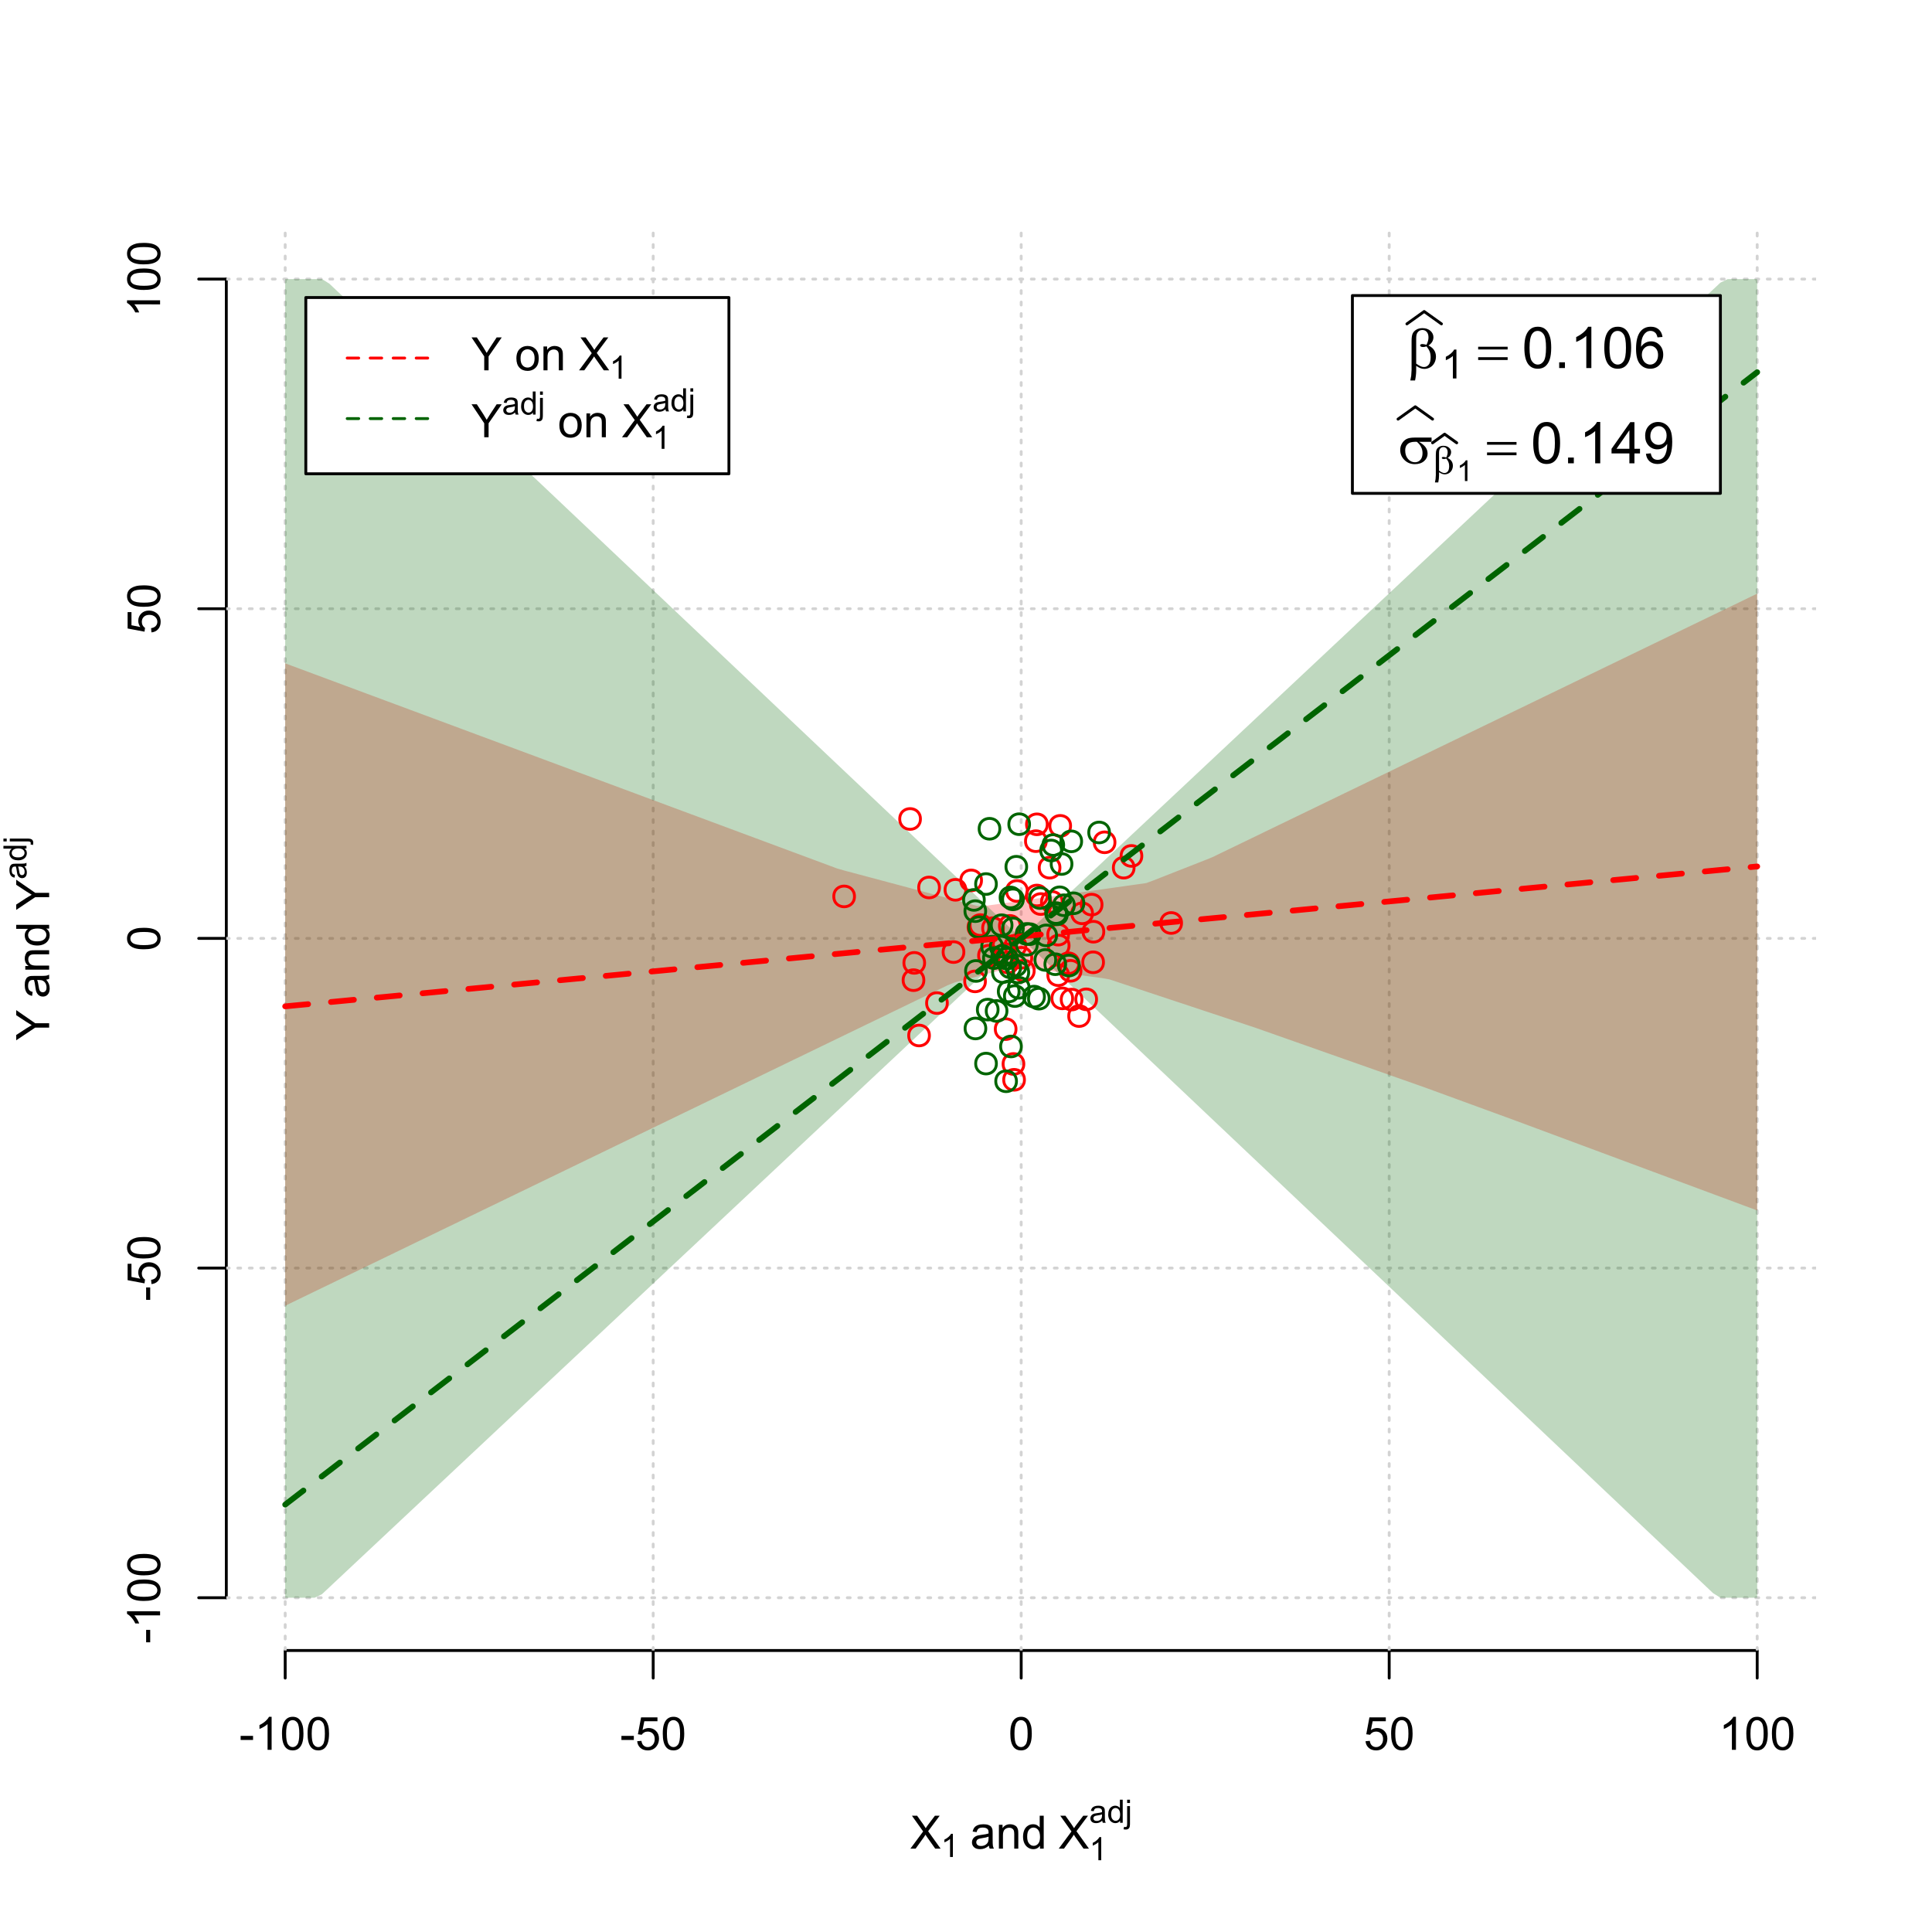 <?xml version="1.0" encoding="UTF-8"?>
<svg xmlns="http://www.w3.org/2000/svg" xmlns:xlink="http://www.w3.org/1999/xlink" width="504pt" height="504pt" viewBox="0 0 504 504" version="1.1">
<defs>
<g>
<symbol overflow="visible" id="glyph0-0">
<path style="stroke:none;" d="M 1.5 0 L 1.5 -7.5 L 7.5 -7.5 L 7.5 0 Z M 1.688 -0.188 L 7.312 -0.188 L 7.312 -7.312 L 1.688 -7.312 Z M 1.688 -0.188 "/>
</symbol>
<symbol overflow="visible" id="glyph0-1">
<path style="stroke:none;" d="M 0.055 0 L 3.375 -4.477 L 0.445 -8.59 L 1.797 -8.59 L 3.359 -6.387 C 3.68 -5.93 3.91 -5.578 4.047 -5.332 C 4.238 -5.645 4.465 -5.969 4.727 -6.312 L 6.457 -8.59 L 7.695 -8.59 L 4.676 -4.539 L 7.93 0 L 6.523 0 L 4.359 -3.062 C 4.238 -3.238 4.113 -3.43 3.984 -3.641 C 3.789 -3.324 3.652 -3.109 3.574 -2.992 L 1.418 0 Z M 0.055 0 "/>
</symbol>
<symbol overflow="visible" id="glyph0-2">
<path style="stroke:none;" d="M 4.852 -0.766 C 4.461 -0.434 4.082 -0.199 3.723 -0.062 C 3.355 0.074 2.969 0.141 2.562 0.141 C 1.875 0.141 1.352 -0.023 0.984 -0.359 C 0.617 -0.688 0.434 -1.117 0.434 -1.641 C 0.434 -1.945 0.5 -2.223 0.641 -2.473 C 0.777 -2.723 0.961 -2.926 1.188 -3.082 C 1.41 -3.234 1.664 -3.348 1.945 -3.43 C 2.152 -3.477 2.465 -3.531 2.883 -3.586 C 3.734 -3.688 4.359 -3.809 4.766 -3.949 C 4.766 -4.09 4.77 -4.18 4.77 -4.227 C 4.77 -4.648 4.668 -4.953 4.469 -5.133 C 4.199 -5.371 3.801 -5.488 3.27 -5.492 C 2.77 -5.488 2.402 -5.402 2.168 -5.23 C 1.934 -5.055 1.758 -4.746 1.648 -4.305 L 0.617 -4.445 C 0.707 -4.887 0.863 -5.242 1.078 -5.516 C 1.289 -5.781 1.598 -5.992 2.008 -6.141 C 2.41 -6.289 2.883 -6.363 3.422 -6.363 C 3.953 -6.363 4.383 -6.301 4.715 -6.176 C 5.047 -6.051 5.293 -5.891 5.449 -5.703 C 5.605 -5.512 5.715 -5.273 5.777 -4.984 C 5.809 -4.805 5.824 -4.48 5.828 -4.016 L 5.828 -2.609 C 5.824 -1.625 5.848 -1.004 5.895 -0.746 C 5.941 -0.484 6.031 -0.238 6.164 0 L 5.062 0 C 4.953 -0.219 4.883 -0.473 4.852 -0.766 Z M 4.766 -3.125 C 4.375 -2.965 3.801 -2.832 3.039 -2.727 C 2.605 -2.66 2.301 -2.59 2.121 -2.516 C 1.941 -2.434 1.801 -2.32 1.703 -2.172 C 1.605 -2.02 1.559 -1.852 1.559 -1.672 C 1.559 -1.387 1.664 -1.152 1.875 -0.969 C 2.086 -0.777 2.398 -0.684 2.812 -0.688 C 3.219 -0.684 3.578 -0.773 3.895 -0.953 C 4.211 -1.129 4.445 -1.371 4.594 -1.68 C 4.707 -1.918 4.762 -2.27 4.766 -2.734 Z M 4.766 -3.125 "/>
</symbol>
<symbol overflow="visible" id="glyph0-3">
<path style="stroke:none;" d="M 0.789 0 L 0.789 -6.223 L 1.742 -6.223 L 1.742 -5.336 C 2.195 -6.02 2.855 -6.363 3.719 -6.363 C 4.09 -6.363 4.434 -6.293 4.754 -6.16 C 5.066 -6.023 5.305 -5.848 5.461 -5.633 C 5.617 -5.41 5.727 -5.152 5.789 -4.852 C 5.828 -4.656 5.848 -4.312 5.848 -3.828 L 5.848 0 L 4.793 0 L 4.793 -3.785 C 4.793 -4.215 4.75 -4.535 4.668 -4.75 C 4.586 -4.961 4.441 -5.129 4.234 -5.258 C 4.023 -5.383 3.777 -5.449 3.5 -5.449 C 3.047 -5.449 2.66 -5.305 2.332 -5.02 C 2.004 -4.734 1.84 -4.195 1.844 -3.398 L 1.844 0 Z M 0.789 0 "/>
</symbol>
<symbol overflow="visible" id="glyph0-4">
<path style="stroke:none;" d="M 4.828 0 L 4.828 -0.785 C 4.43 -0.168 3.848 0.141 3.086 0.141 C 2.59 0.141 2.133 0.004 1.719 -0.27 C 1.297 -0.543 0.977 -0.922 0.75 -1.414 C 0.523 -1.898 0.41 -2.465 0.41 -3.105 C 0.41 -3.727 0.512 -4.289 0.719 -4.797 C 0.926 -5.301 1.238 -5.688 1.652 -5.957 C 2.066 -6.227 2.527 -6.363 3.039 -6.363 C 3.41 -6.363 3.746 -6.281 4.043 -6.125 C 4.336 -5.965 4.574 -5.762 4.758 -5.508 L 4.758 -8.59 L 5.805 -8.59 L 5.805 0 Z M 1.492 -3.105 C 1.488 -2.309 1.656 -1.711 1.996 -1.316 C 2.328 -0.922 2.727 -0.727 3.188 -0.727 C 3.648 -0.727 4.039 -0.914 4.359 -1.293 C 4.68 -1.668 4.84 -2.242 4.844 -3.016 C 4.84 -3.867 4.676 -4.492 4.352 -4.895 C 4.02 -5.289 3.617 -5.488 3.141 -5.492 C 2.672 -5.488 2.277 -5.297 1.965 -4.918 C 1.645 -4.531 1.488 -3.93 1.492 -3.105 Z M 1.492 -3.105 "/>
</symbol>
<symbol overflow="visible" id="glyph0-5">
<path style="stroke:none;" d="M 0.383 -2.578 L 0.383 -3.641 L 3.621 -3.641 L 3.621 -2.578 Z M 0.383 -2.578 "/>
</symbol>
<symbol overflow="visible" id="glyph0-6">
<path style="stroke:none;" d="M 4.469 0 L 3.414 0 L 3.414 -6.719 C 3.16 -6.477 2.828 -6.234 2.414 -5.996 C 2 -5.75 1.629 -5.57 1.305 -5.449 L 1.305 -6.469 C 1.895 -6.742 2.41 -7.078 2.852 -7.477 C 3.293 -7.871 3.605 -8.254 3.789 -8.625 L 4.469 -8.625 Z M 4.469 0 "/>
</symbol>
<symbol overflow="visible" id="glyph0-7">
<path style="stroke:none;" d="M 0.5 -4.234 C 0.496 -5.246 0.602 -6.062 0.812 -6.688 C 1.02 -7.305 1.328 -7.785 1.742 -8.121 C 2.148 -8.457 2.668 -8.625 3.297 -8.625 C 3.758 -8.625 4.164 -8.531 4.512 -8.348 C 4.855 -8.16 5.141 -7.891 5.371 -7.543 C 5.594 -7.191 5.773 -6.766 5.906 -6.266 C 6.035 -5.762 6.098 -5.086 6.102 -4.234 C 6.098 -3.227 5.996 -2.414 5.789 -1.797 C 5.578 -1.176 5.266 -0.695 4.859 -0.359 C 4.445 -0.02 3.926 0.145 3.297 0.148 C 2.465 0.145 1.816 -0.148 1.348 -0.742 C 0.781 -1.457 0.496 -2.621 0.5 -4.234 Z M 1.582 -4.234 C 1.582 -2.824 1.746 -1.887 2.074 -1.418 C 2.402 -0.949 2.809 -0.715 3.297 -0.719 C 3.777 -0.715 4.184 -0.949 4.52 -1.422 C 4.848 -1.887 5.016 -2.824 5.016 -4.234 C 5.016 -5.648 4.848 -6.59 4.52 -7.055 C 4.184 -7.516 3.773 -7.746 3.289 -7.75 C 2.801 -7.746 2.414 -7.543 2.125 -7.137 C 1.762 -6.613 1.582 -5.645 1.582 -4.234 Z M 1.582 -4.234 "/>
</symbol>
<symbol overflow="visible" id="glyph0-8">
<path style="stroke:none;" d="M 0.5 -2.25 L 1.605 -2.344 C 1.684 -1.805 1.871 -1.398 2.176 -1.125 C 2.473 -0.852 2.836 -0.715 3.258 -0.719 C 3.766 -0.715 4.195 -0.906 4.547 -1.293 C 4.898 -1.672 5.074 -2.18 5.074 -2.82 C 5.074 -3.414 4.902 -3.891 4.566 -4.242 C 4.227 -4.59 3.785 -4.762 3.242 -4.766 C 2.898 -4.762 2.594 -4.684 2.32 -4.531 C 2.047 -4.375 1.832 -4.176 1.676 -3.93 L 0.688 -4.062 L 1.516 -8.473 L 5.789 -8.473 L 5.789 -7.465 L 2.359 -7.465 L 1.898 -5.156 C 2.414 -5.516 2.953 -5.695 3.523 -5.695 C 4.27 -5.695 4.902 -5.434 5.422 -4.914 C 5.934 -4.395 6.191 -3.727 6.195 -2.914 C 6.191 -2.133 5.965 -1.461 5.516 -0.898 C 4.961 -0.199 4.211 0.145 3.258 0.148 C 2.477 0.145 1.836 -0.07 1.344 -0.508 C 0.844 -0.941 0.562 -1.523 0.5 -2.25 Z M 0.5 -2.25 "/>
</symbol>
<symbol overflow="visible" id="glyph0-9">
<path style="stroke:none;" d="M 3.344 0 L 3.344 -3.641 L 0.035 -8.59 L 1.418 -8.59 L 3.109 -6 C 3.418 -5.516 3.711 -5.031 3.984 -4.547 C 4.242 -4.992 4.555 -5.496 4.922 -6.062 L 6.586 -8.59 L 7.91 -8.59 L 4.484 -3.641 L 4.484 0 Z M 3.344 0 "/>
</symbol>
<symbol overflow="visible" id="glyph0-10">
<path style="stroke:none;" d=""/>
</symbol>
<symbol overflow="visible" id="glyph0-11">
<path style="stroke:none;" d="M 0.398 -3.109 C 0.398 -4.262 0.719 -5.117 1.359 -5.672 C 1.895 -6.133 2.547 -6.363 3.316 -6.363 C 4.172 -6.363 4.871 -6.082 5.414 -5.52 C 5.953 -4.957 6.223 -4.184 6.227 -3.199 C 6.223 -2.398 6.102 -1.766 5.867 -1.309 C 5.625 -0.848 5.277 -0.492 4.82 -0.238 C 4.359 0.016 3.859 0.141 3.316 0.141 C 2.441 0.141 1.734 -0.137 1.203 -0.695 C 0.664 -1.254 0.398 -2.059 0.398 -3.109 Z M 1.484 -3.109 C 1.48 -2.309 1.656 -1.711 2.004 -1.32 C 2.348 -0.922 2.785 -0.727 3.316 -0.727 C 3.84 -0.727 4.273 -0.926 4.621 -1.324 C 4.969 -1.723 5.145 -2.328 5.145 -3.148 C 5.145 -3.914 4.969 -4.496 4.617 -4.895 C 4.266 -5.289 3.832 -5.488 3.316 -5.492 C 2.785 -5.488 2.348 -5.293 2.004 -4.898 C 1.656 -4.5 1.48 -3.902 1.484 -3.109 Z M 1.484 -3.109 "/>
</symbol>
<symbol overflow="visible" id="glyph1-0">
<path style="stroke:none;" d="M 1.051 0 L 1.051 -5.25 L 5.25 -5.25 L 5.25 0 Z M 1.18 -0.133 L 5.117 -0.133 L 5.117 -5.117 L 1.18 -5.117 Z M 1.18 -0.133 "/>
</symbol>
<symbol overflow="visible" id="glyph1-1">
<path style="stroke:none;" d="M 3.129 0 L 2.391 0 L 2.391 -4.703 C 2.211 -4.531 1.977 -4.363 1.691 -4.195 C 1.398 -4.023 1.141 -3.895 0.914 -3.812 L 0.914 -4.527 C 1.328 -4.719 1.688 -4.953 1.996 -5.234 C 2.305 -5.508 2.523 -5.777 2.652 -6.039 L 3.129 -6.039 Z M 3.129 0 "/>
</symbol>
<symbol overflow="visible" id="glyph1-2">
<path style="stroke:none;" d="M 3.395 -0.539 C 3.117 -0.305 2.855 -0.137 2.605 -0.043 C 2.352 0.051 2.082 0.094 1.793 0.098 C 1.312 0.094 0.941 -0.02 0.688 -0.25 C 0.43 -0.48 0.305 -0.781 0.305 -1.148 C 0.305 -1.359 0.352 -1.551 0.449 -1.73 C 0.543 -1.902 0.668 -2.047 0.828 -2.156 C 0.984 -2.262 1.164 -2.34 1.363 -2.398 C 1.504 -2.434 1.723 -2.473 2.02 -2.512 C 2.609 -2.578 3.047 -2.664 3.336 -2.766 C 3.336 -2.867 3.34 -2.93 3.34 -2.957 C 3.34 -3.258 3.27 -3.469 3.129 -3.594 C 2.941 -3.758 2.66 -3.844 2.289 -3.844 C 1.941 -3.844 1.684 -3.781 1.52 -3.66 C 1.348 -3.535 1.227 -3.32 1.152 -3.016 L 0.43 -3.113 C 0.492 -3.418 0.602 -3.668 0.754 -3.863 C 0.902 -4.051 1.121 -4.199 1.406 -4.301 C 1.688 -4.402 2.016 -4.453 2.395 -4.453 C 2.766 -4.453 3.066 -4.406 3.301 -4.32 C 3.527 -4.23 3.699 -4.121 3.812 -3.992 C 3.918 -3.855 3.996 -3.691 4.043 -3.492 C 4.066 -3.363 4.078 -3.133 4.082 -2.809 L 4.082 -1.824 C 4.078 -1.137 4.094 -0.703 4.129 -0.523 C 4.156 -0.336 4.219 -0.164 4.316 0 L 3.543 0 C 3.465 -0.152 3.414 -0.332 3.395 -0.539 Z M 3.336 -2.188 C 3.062 -2.074 2.66 -1.98 2.129 -1.906 C 1.82 -1.859 1.605 -1.812 1.484 -1.758 C 1.355 -1.703 1.258 -1.621 1.191 -1.52 C 1.121 -1.41 1.09 -1.293 1.09 -1.168 C 1.09 -0.969 1.164 -0.805 1.312 -0.676 C 1.461 -0.543 1.68 -0.48 1.969 -0.48 C 2.25 -0.48 2.5 -0.539 2.727 -0.664 C 2.945 -0.785 3.109 -0.957 3.215 -1.176 C 3.293 -1.34 3.332 -1.586 3.336 -1.914 Z M 3.336 -2.188 "/>
</symbol>
<symbol overflow="visible" id="glyph1-3">
<path style="stroke:none;" d="M 3.379 0 L 3.379 -0.551 C 3.102 -0.121 2.695 0.094 2.16 0.098 C 1.812 0.094 1.492 0 1.203 -0.188 C 0.906 -0.379 0.68 -0.645 0.523 -0.988 C 0.359 -1.328 0.281 -1.723 0.285 -2.172 C 0.281 -2.605 0.355 -3 0.504 -3.355 C 0.648 -3.707 0.863 -3.977 1.156 -4.168 C 1.441 -4.355 1.766 -4.453 2.129 -4.453 C 2.387 -4.453 2.621 -4.395 2.828 -4.285 C 3.031 -4.172 3.199 -4.031 3.332 -3.855 L 3.332 -6.012 L 4.066 -6.012 L 4.066 0 Z M 1.047 -2.172 C 1.043 -1.613 1.16 -1.195 1.398 -0.922 C 1.629 -0.641 1.906 -0.504 2.23 -0.508 C 2.551 -0.504 2.824 -0.637 3.051 -0.902 C 3.273 -1.168 3.387 -1.57 3.391 -2.113 C 3.387 -2.707 3.273 -3.145 3.047 -3.426 C 2.816 -3.703 2.531 -3.844 2.199 -3.844 C 1.867 -3.844 1.594 -3.707 1.375 -3.441 C 1.152 -3.168 1.043 -2.746 1.047 -2.172 Z M 1.047 -2.172 "/>
</symbol>
<symbol overflow="visible" id="glyph1-4">
<path style="stroke:none;" d="M 0.551 -5.156 L 0.551 -6.012 L 1.289 -6.012 L 1.289 -5.156 Z M -0.387 1.691 L -0.246 1.062 C -0.098 1.098 0.016 1.117 0.102 1.121 C 0.25 1.117 0.363 1.066 0.438 0.969 C 0.512 0.867 0.551 0.621 0.551 0.223 L 0.551 -4.355 L 1.289 -4.355 L 1.289 0.238 C 1.289 0.773 1.219 1.148 1.078 1.359 C 0.898 1.633 0.602 1.77 0.191 1.77 C -0.008 1.77 -0.199 1.742 -0.387 1.691 Z M -0.387 1.691 "/>
</symbol>
<symbol overflow="visible" id="glyph2-0">
<path style="stroke:none;" d="M 0.602 0 L 0.602 -7.5 L 6.602 -7.5 L 6.602 0 Z M 0.789 -0.188 L 6.414 -0.188 L 6.414 -7.312 L 0.789 -7.312 Z M 0.789 -0.188 "/>
</symbol>
<symbol overflow="visible" id="glyph2-1">
<path style="stroke:none;" d=""/>
</symbol>
<symbol overflow="visible" id="glyph3-0">
<path style="stroke:none;" d="M 0 -1.5 L -7.5 -1.5 L -7.5 -7.5 L 0 -7.5 Z M -0.188 -1.688 L -0.188 -7.312 L -7.312 -7.312 L -7.312 -1.688 Z M -0.188 -1.688 "/>
</symbol>
<symbol overflow="visible" id="glyph3-1">
<path style="stroke:none;" d="M 0 -3.344 L -3.641 -3.348 L -8.59 -0.035 L -8.59 -1.418 L -6 -3.113 C -5.516 -3.422 -5.031 -3.715 -4.547 -3.984 C -4.992 -4.242 -5.496 -4.555 -6.062 -4.922 L -8.59 -6.586 L -8.59 -7.91 L -3.637 -4.484 L 0 -4.484 Z M 0 -3.344 "/>
</symbol>
<symbol overflow="visible" id="glyph3-2">
<path style="stroke:none;" d="M -0.766 -4.852 C -0.434 -4.461 -0.199 -4.082 -0.062 -3.723 C 0.074 -3.355 0.141 -2.969 0.141 -2.562 C 0.141 -1.875 -0.023 -1.352 -0.359 -0.984 C -0.688 -0.617 -1.117 -0.434 -1.641 -0.434 C -1.945 -0.434 -2.223 -0.5 -2.473 -0.641 C -2.723 -0.777 -2.926 -0.961 -3.082 -1.188 C -3.234 -1.41 -3.348 -1.664 -3.43 -1.945 C -3.477 -2.152 -3.531 -2.465 -3.586 -2.883 C -3.688 -3.734 -3.809 -4.359 -3.949 -4.766 C -4.09 -4.766 -4.18 -4.77 -4.227 -4.77 C -4.648 -4.77 -4.953 -4.668 -5.133 -4.469 C -5.371 -4.199 -5.488 -3.801 -5.492 -3.27 C -5.488 -2.773 -5.402 -2.406 -5.23 -2.172 C -5.055 -1.934 -4.746 -1.758 -4.305 -1.648 L -4.445 -0.617 C -4.887 -0.707 -5.242 -0.863 -5.516 -1.078 C -5.781 -1.293 -5.992 -1.602 -6.141 -2.012 C -6.289 -2.414 -6.363 -2.887 -6.363 -3.422 C -6.363 -3.953 -6.301 -4.383 -6.176 -4.715 C -6.051 -5.047 -5.891 -5.293 -5.703 -5.449 C -5.512 -5.605 -5.273 -5.715 -4.984 -5.777 C -4.805 -5.809 -4.48 -5.824 -4.016 -5.828 L -2.605 -5.828 C -1.625 -5.824 -1.004 -5.848 -0.746 -5.895 C -0.48 -5.941 -0.234 -6.031 0 -6.164 L 0 -5.062 C -0.219 -4.953 -0.473 -4.883 -0.766 -4.852 Z M -3.121 -4.766 C -2.961 -4.375 -2.828 -3.801 -2.727 -3.039 C -2.66 -2.605 -2.59 -2.301 -2.516 -2.121 C -2.434 -1.941 -2.32 -1.801 -2.172 -1.703 C -2.02 -1.605 -1.852 -1.559 -1.672 -1.559 C -1.387 -1.559 -1.152 -1.664 -0.965 -1.875 C -0.773 -2.086 -0.68 -2.398 -0.684 -2.812 C -0.68 -3.219 -0.77 -3.578 -0.949 -3.895 C -1.129 -4.211 -1.371 -4.445 -1.68 -4.594 C -1.918 -4.707 -2.27 -4.762 -2.734 -4.766 Z M -3.121 -4.766 "/>
</symbol>
<symbol overflow="visible" id="glyph3-3">
<path style="stroke:none;" d="M 0 -0.789 L -6.223 -0.793 L -6.223 -1.742 L -5.336 -1.742 C -6.02 -2.195 -6.363 -2.855 -6.363 -3.723 C -6.363 -4.09 -6.293 -4.434 -6.16 -4.754 C -6.023 -5.066 -5.848 -5.305 -5.633 -5.461 C -5.41 -5.617 -5.152 -5.727 -4.852 -5.789 C -4.656 -5.828 -4.312 -5.848 -3.824 -5.848 L 0 -5.848 L 0 -4.793 L -3.785 -4.793 C -4.215 -4.793 -4.535 -4.75 -4.75 -4.668 C -4.961 -4.586 -5.129 -4.441 -5.258 -4.234 C -5.383 -4.023 -5.449 -3.777 -5.449 -3.5 C -5.449 -3.047 -5.305 -2.66 -5.02 -2.336 C -4.734 -2.008 -4.195 -1.844 -3.398 -1.848 L 0 -1.844 Z M 0 -0.789 "/>
</symbol>
<symbol overflow="visible" id="glyph3-4">
<path style="stroke:none;" d="M 0 -4.828 L -0.785 -4.828 C -0.168 -4.43 0.141 -3.848 0.141 -3.086 C 0.141 -2.59 0.004 -2.133 -0.27 -1.719 C -0.543 -1.297 -0.922 -0.977 -1.414 -0.75 C -1.898 -0.523 -2.465 -0.41 -3.105 -0.41 C -3.727 -0.41 -4.289 -0.512 -4.797 -0.719 C -5.301 -0.926 -5.688 -1.238 -5.957 -1.652 C -6.227 -2.066 -6.363 -2.527 -6.363 -3.043 C -6.363 -3.414 -6.281 -3.75 -6.125 -4.043 C -5.965 -4.336 -5.762 -4.574 -5.508 -4.758 L -8.59 -4.758 L -8.59 -5.809 L 0 -5.805 Z M -3.105 -1.496 C -2.309 -1.492 -1.711 -1.66 -1.316 -1.996 C -0.922 -2.328 -0.727 -2.727 -0.727 -3.188 C -0.727 -3.648 -0.914 -4.039 -1.289 -4.359 C -1.664 -4.68 -2.238 -4.84 -3.016 -4.844 C -3.867 -4.84 -4.492 -4.676 -4.895 -4.352 C -5.289 -4.023 -5.488 -3.621 -5.492 -3.141 C -5.488 -2.672 -5.297 -2.277 -4.918 -1.965 C -4.531 -1.648 -3.93 -1.492 -3.105 -1.496 Z M -3.105 -1.496 "/>
</symbol>
<symbol overflow="visible" id="glyph3-5">
<path style="stroke:none;" d="M -2.578 -0.383 L -3.641 -0.383 L -3.641 -3.621 L -2.578 -3.621 Z M -2.578 -0.383 "/>
</symbol>
<symbol overflow="visible" id="glyph3-6">
<path style="stroke:none;" d="M 0 -4.469 L 0 -3.414 L -6.719 -3.418 C -6.477 -3.16 -6.234 -2.828 -5.996 -2.418 C -5.75 -2.004 -5.57 -1.633 -5.449 -1.309 L -6.469 -1.309 C -6.742 -1.895 -7.078 -2.41 -7.477 -2.852 C -7.871 -3.293 -8.254 -3.605 -8.625 -3.793 L -8.625 -4.473 Z M 0 -4.469 "/>
</symbol>
<symbol overflow="visible" id="glyph3-7">
<path style="stroke:none;" d="M -4.234 -0.5 C -5.246 -0.496 -6.062 -0.602 -6.688 -0.812 C -7.305 -1.02 -7.785 -1.328 -8.121 -1.742 C -8.457 -2.152 -8.625 -2.672 -8.625 -3.301 C -8.625 -3.758 -8.531 -4.164 -8.348 -4.512 C -8.16 -4.859 -7.891 -5.145 -7.543 -5.371 C -7.191 -5.594 -6.766 -5.773 -6.266 -5.906 C -5.762 -6.035 -5.086 -6.098 -4.234 -6.102 C -3.223 -6.098 -2.41 -5.996 -1.793 -5.789 C -1.176 -5.578 -0.695 -5.266 -0.359 -4.859 C -0.02 -4.445 0.145 -3.926 0.148 -3.297 C 0.145 -2.465 -0.148 -1.816 -0.742 -1.348 C -1.457 -0.781 -2.621 -0.496 -4.234 -0.5 Z M -4.234 -1.582 C -2.824 -1.582 -1.887 -1.746 -1.418 -2.074 C -0.949 -2.402 -0.715 -2.809 -0.719 -3.297 C -0.715 -3.777 -0.949 -4.184 -1.422 -4.52 C -1.887 -4.848 -2.824 -5.016 -4.234 -5.016 C -5.648 -5.016 -6.59 -4.848 -7.055 -4.52 C -7.516 -4.188 -7.746 -3.777 -7.75 -3.289 C -7.746 -2.801 -7.543 -2.414 -7.137 -2.129 C -6.613 -1.762 -5.645 -1.582 -4.234 -1.582 Z M -4.234 -1.582 "/>
</symbol>
<symbol overflow="visible" id="glyph3-8">
<path style="stroke:none;" d="M -2.25 -0.5 L -2.344 -1.605 C -1.805 -1.684 -1.398 -1.871 -1.125 -2.176 C -0.852 -2.473 -0.715 -2.836 -0.719 -3.258 C -0.715 -3.766 -0.906 -4.195 -1.293 -4.547 C -1.672 -4.898 -2.18 -5.074 -2.816 -5.074 C -3.414 -5.074 -3.891 -4.902 -4.242 -4.566 C -4.59 -4.227 -4.762 -3.785 -4.766 -3.242 C -4.762 -2.898 -4.684 -2.594 -4.531 -2.32 C -4.375 -2.047 -4.176 -1.832 -3.93 -1.676 L -4.062 -0.688 L -8.473 -1.52 L -8.473 -5.789 L -7.465 -5.789 L -7.465 -2.363 L -5.156 -1.898 C -5.516 -2.414 -5.695 -2.953 -5.695 -3.523 C -5.695 -4.27 -5.434 -4.902 -4.914 -5.422 C -4.395 -5.934 -3.727 -6.191 -2.91 -6.195 C -2.133 -6.191 -1.461 -5.965 -0.895 -5.516 C -0.199 -4.961 0.145 -4.211 0.148 -3.258 C 0.145 -2.477 -0.07 -1.836 -0.508 -1.344 C -0.941 -0.848 -1.523 -0.566 -2.25 -0.5 Z M -2.25 -0.5 "/>
</symbol>
<symbol overflow="visible" id="glyph4-0">
<path style="stroke:none;" d="M 0 -0.602 L -7.5 -0.605 L -7.5 -6.605 L 0 -6.602 Z M -0.188 -0.789 L -0.188 -6.414 L -7.312 -6.418 L -7.312 -0.793 Z M -0.188 -0.789 "/>
</symbol>
<symbol overflow="visible" id="glyph4-1">
<path style="stroke:none;" d=""/>
</symbol>
<symbol overflow="visible" id="glyph5-0">
<path style="stroke:none;" d="M 0 -1.051 L -5.25 -1.051 L -5.25 -5.25 L 0 -5.25 Z M -0.133 -1.18 L -0.133 -5.117 L -5.117 -5.117 L -5.117 -1.18 Z M -0.133 -1.18 "/>
</symbol>
<symbol overflow="visible" id="glyph5-1">
<path style="stroke:none;" d="M -0.539 -3.395 C -0.305 -3.117 -0.137 -2.855 -0.043 -2.605 C 0.051 -2.352 0.094 -2.082 0.098 -1.793 C 0.094 -1.312 -0.02 -0.941 -0.25 -0.688 C -0.48 -0.43 -0.781 -0.305 -1.148 -0.305 C -1.359 -0.305 -1.551 -0.352 -1.73 -0.449 C -1.902 -0.543 -2.047 -0.668 -2.156 -0.828 C -2.262 -0.984 -2.34 -1.164 -2.398 -1.363 C -2.434 -1.504 -2.473 -1.723 -2.512 -2.02 C -2.578 -2.609 -2.664 -3.047 -2.766 -3.336 C -2.867 -3.336 -2.93 -3.34 -2.957 -3.34 C -3.258 -3.34 -3.469 -3.27 -3.594 -3.129 C -3.758 -2.941 -3.844 -2.66 -3.844 -2.289 C -3.844 -1.941 -3.781 -1.684 -3.66 -1.52 C -3.535 -1.352 -3.32 -1.23 -3.016 -1.152 L -3.113 -0.43 C -3.418 -0.492 -3.668 -0.602 -3.863 -0.754 C -4.051 -0.902 -4.199 -1.121 -4.301 -1.406 C -4.402 -1.688 -4.453 -2.016 -4.453 -2.395 C -4.453 -2.766 -4.406 -3.066 -4.32 -3.301 C -4.23 -3.527 -4.121 -3.699 -3.992 -3.812 C -3.855 -3.918 -3.691 -3.996 -3.492 -4.043 C -3.363 -4.066 -3.133 -4.078 -2.809 -4.082 L -1.824 -4.082 C -1.137 -4.078 -0.703 -4.094 -0.523 -4.129 C -0.336 -4.156 -0.164 -4.219 0 -4.316 L 0 -3.543 C -0.152 -3.465 -0.332 -3.414 -0.539 -3.395 Z M -2.188 -3.336 C -2.074 -3.062 -1.98 -2.66 -1.906 -2.129 C -1.859 -1.82 -1.812 -1.605 -1.758 -1.484 C -1.703 -1.355 -1.621 -1.258 -1.52 -1.191 C -1.41 -1.121 -1.293 -1.09 -1.168 -1.09 C -0.969 -1.09 -0.805 -1.164 -0.676 -1.312 C -0.543 -1.461 -0.48 -1.68 -0.48 -1.969 C -0.48 -2.25 -0.539 -2.5 -0.664 -2.727 C -0.785 -2.945 -0.957 -3.109 -1.176 -3.215 C -1.34 -3.293 -1.586 -3.332 -1.914 -3.336 Z M -2.188 -3.336 "/>
</symbol>
<symbol overflow="visible" id="glyph5-2">
<path style="stroke:none;" d="M 0 -3.379 L -0.551 -3.379 C -0.121 -3.102 0.094 -2.695 0.098 -2.16 C 0.094 -1.812 0 -1.492 -0.188 -1.203 C -0.379 -0.906 -0.645 -0.684 -0.988 -0.527 C -1.328 -0.367 -1.723 -0.285 -2.172 -0.289 C -2.605 -0.285 -3 -0.359 -3.355 -0.504 C -3.707 -0.648 -3.977 -0.863 -4.168 -1.156 C -4.355 -1.441 -4.453 -1.766 -4.453 -2.129 C -4.453 -2.387 -4.395 -2.621 -4.285 -2.828 C -4.172 -3.031 -4.031 -3.199 -3.855 -3.332 L -6.012 -3.332 L -6.012 -4.066 L 0 -4.066 Z M -2.172 -1.047 C -1.613 -1.043 -1.195 -1.16 -0.922 -1.398 C -0.641 -1.629 -0.504 -1.906 -0.508 -2.23 C -0.504 -2.551 -0.637 -2.824 -0.902 -3.051 C -1.168 -3.273 -1.57 -3.387 -2.113 -3.391 C -2.707 -3.387 -3.145 -3.273 -3.426 -3.047 C -3.703 -2.816 -3.844 -2.531 -3.844 -2.199 C -3.844 -1.867 -3.707 -1.594 -3.441 -1.375 C -3.168 -1.152 -2.746 -1.043 -2.172 -1.047 Z M -2.172 -1.047 "/>
</symbol>
<symbol overflow="visible" id="glyph5-3">
<path style="stroke:none;" d="M -5.156 -0.551 L -6.012 -0.551 L -6.012 -1.289 L -5.156 -1.289 Z M 1.691 0.387 L 1.062 0.246 C 1.098 0.098 1.117 -0.016 1.121 -0.102 C 1.117 -0.25 1.066 -0.363 0.969 -0.438 C 0.867 -0.512 0.621 -0.551 0.223 -0.551 L -4.355 -0.551 L -4.355 -1.289 L 0.238 -1.289 C 0.773 -1.289 1.148 -1.219 1.359 -1.078 C 1.633 -0.898 1.77 -0.602 1.77 -0.191 C 1.77 0.008 1.742 0.199 1.691 0.387 Z M 1.691 0.387 "/>
</symbol>
<symbol overflow="visible" id="glyph6-0">
<path style="stroke:none;" d="M 0.754 0 L 0.754 -9.375 L 8.254 -9.375 L 8.254 0 Z M 0.988 -0.234 L 8.02 -0.234 L 8.02 -9.141 L 0.988 -9.141 Z M 0.988 -0.234 "/>
</symbol>
<symbol overflow="visible" id="glyph6-1">
<path style="stroke:none;" d="M 2.418 -0.57 L 2.418 0.668 C 2.414 1.457 2.316 2.312 2.125 3.238 L 0.887 3.238 C 1.016 2.629 1.094 2.215 1.121 2 C 1.18 1.312 1.211 0.812 1.215 0.5 L 1.215 -6.988 C 1.211 -7.859 1.297 -8.508 1.473 -8.93 C 1.645 -9.352 1.957 -9.703 2.41 -9.988 C 2.859 -10.27 3.402 -10.41 4.035 -10.414 C 4.906 -10.41 5.605 -10.176 6.129 -9.711 C 6.652 -9.238 6.914 -8.684 6.914 -8.043 C 6.914 -7.625 6.805 -7.23 6.594 -6.855 C 6.379 -6.48 6.051 -6.156 5.609 -5.891 C 6.914 -5.262 7.57 -4.289 7.574 -2.973 C 7.57 -2.383 7.434 -1.836 7.164 -1.332 C 6.887 -0.82 6.512 -0.434 6.035 -0.172 C 5.555 0.094 5.059 0.223 4.555 0.227 C 4.227 0.223 3.906 0.168 3.586 0.059 C 3.266 -0.051 2.875 -0.258 2.418 -0.57 Z M 2.418 -1.148 C 2.891 -0.816 3.305 -0.578 3.656 -0.434 C 3.918 -0.324 4.18 -0.27 4.445 -0.27 C 4.938 -0.27 5.352 -0.473 5.688 -0.879 C 6.02 -1.285 6.188 -1.93 6.188 -2.82 C 6.188 -3.375 6.105 -3.863 5.949 -4.281 C 5.785 -4.695 5.508 -5.152 5.113 -5.656 C 4.773 -5.539 4.484 -5.484 4.242 -5.484 C 3.945 -5.484 3.738 -5.527 3.621 -5.617 C 3.5 -5.703 3.438 -5.797 3.441 -5.902 C 3.438 -5.992 3.484 -6.078 3.578 -6.152 C 3.668 -6.223 3.816 -6.258 4.027 -6.262 C 4.262 -6.258 4.625 -6.195 5.113 -6.07 C 5.453 -6.75 5.625 -7.391 5.625 -8 C 5.625 -8.609 5.473 -9.086 5.172 -9.426 C 4.867 -9.758 4.492 -9.926 4.043 -9.93 C 3.477 -9.926 3.035 -9.688 2.727 -9.215 C 2.516 -8.895 2.414 -8.383 2.418 -7.684 Z M 2.418 -1.148 "/>
</symbol>
<symbol overflow="visible" id="glyph6-2">
<path style="stroke:none;" d="M 0.27 -5.559 L 7.961 -5.559 L 7.961 -4.848 L 0.27 -4.848 Z M 0.27 -2.828 L 7.961 -2.828 L 7.961 -2.102 L 0.27 -2.102 Z M 0.27 -2.828 "/>
</symbol>
<symbol overflow="visible" id="glyph6-3">
<path style="stroke:none;" d="M 8.746 -5.602 L 5.465 -5.602 C 6.199 -5.191 6.758 -4.734 7.141 -4.238 C 7.52 -3.738 7.711 -3.164 7.711 -2.512 C 7.711 -1.758 7.406 -1.113 6.801 -0.578 C 6.195 -0.043 5.387 0.223 4.371 0.227 C 3.301 0.223 2.398 -0.137 1.668 -0.863 C 0.934 -1.59 0.566 -2.469 0.57 -3.5 C 0.566 -4.117 0.723 -4.68 1.031 -5.184 C 1.336 -5.688 1.723 -6.066 2.199 -6.324 C 2.668 -6.578 3.391 -6.707 4.367 -6.711 L 8.746 -6.711 Z M 4.914 -5.602 C 4.707 -5.605 4.551 -5.605 4.445 -5.609 C 3.566 -5.605 2.918 -5.41 2.5 -5.023 C 2.074 -4.629 1.863 -4.078 1.867 -3.367 C 1.863 -2.434 2.113 -1.684 2.621 -1.117 C 3.121 -0.551 3.719 -0.27 4.41 -0.27 C 4.984 -0.27 5.457 -0.473 5.828 -0.887 C 6.199 -1.297 6.387 -1.895 6.387 -2.672 C 6.387 -3.797 5.895 -4.773 4.914 -5.602 Z M 4.914 -5.602 "/>
</symbol>
<symbol overflow="visible" id="glyph7-0">
<path style="stroke:none;" d="M 1.312 0 L 1.312 -6.562 L 6.562 -6.562 L 6.562 0 Z M 1.477 -0.164 L 6.398 -0.164 L 6.398 -6.398 L 1.477 -6.398 Z M 1.477 -0.164 "/>
</symbol>
<symbol overflow="visible" id="glyph7-1">
<path style="stroke:none;" d="M 3.91 0 L 2.988 0 L 2.988 -5.879 C 2.766 -5.664 2.473 -5.453 2.113 -5.242 C 1.75 -5.027 1.426 -4.871 1.145 -4.77 L 1.145 -5.66 C 1.656 -5.902 2.109 -6.195 2.496 -6.539 C 2.883 -6.883 3.156 -7.219 3.316 -7.547 L 3.91 -7.547 Z M 3.91 0 "/>
</symbol>
<symbol overflow="visible" id="glyph8-0">
<path style="stroke:none;" d="M 1.875 0 L 1.875 -9.375 L 9.375 -9.375 L 9.375 0 Z M 2.109 -0.234 L 9.141 -0.234 L 9.141 -9.141 L 2.109 -9.141 Z M 2.109 -0.234 "/>
</symbol>
<symbol overflow="visible" id="glyph8-1">
<path style="stroke:none;" d="M 0.621 -5.297 C 0.621 -6.562 0.75 -7.582 1.012 -8.359 C 1.273 -9.133 1.664 -9.73 2.18 -10.152 C 2.695 -10.57 3.344 -10.781 4.125 -10.781 C 4.699 -10.781 5.203 -10.664 5.641 -10.434 C 6.074 -10.199 6.434 -9.863 6.715 -9.43 C 6.996 -8.988 7.219 -8.457 7.383 -7.832 C 7.543 -7.203 7.621 -6.359 7.625 -5.297 C 7.621 -4.035 7.492 -3.016 7.234 -2.246 C 6.973 -1.469 6.586 -0.871 6.074 -0.449 C 5.559 -0.027 4.91 0.18 4.125 0.184 C 3.086 0.18 2.27 -0.188 1.684 -0.93 C 0.973 -1.82 0.621 -3.277 0.621 -5.297 Z M 1.977 -5.297 C 1.973 -3.531 2.18 -2.355 2.594 -1.777 C 3.004 -1.191 3.516 -0.902 4.125 -0.902 C 4.727 -0.902 5.234 -1.195 5.648 -1.781 C 6.062 -2.367 6.27 -3.539 6.27 -5.297 C 6.27 -7.062 6.062 -8.234 5.648 -8.816 C 5.234 -9.398 4.719 -9.691 4.109 -9.691 C 3.5 -9.691 3.02 -9.434 2.66 -8.922 C 2.203 -8.262 1.973 -7.055 1.977 -5.297 Z M 1.977 -5.297 "/>
</symbol>
<symbol overflow="visible" id="glyph8-2">
<path style="stroke:none;" d="M 1.363 0 L 1.363 -1.5 L 2.863 -1.5 L 2.863 0 Z M 1.363 0 "/>
</symbol>
<symbol overflow="visible" id="glyph8-3">
<path style="stroke:none;" d="M 5.59 0 L 4.27 0 L 4.27 -8.402 C 3.949 -8.098 3.531 -7.793 3.02 -7.492 C 2.504 -7.188 2.043 -6.961 1.633 -6.812 L 1.633 -8.086 C 2.367 -8.43 3.012 -8.848 3.566 -9.344 C 4.117 -9.836 4.508 -10.316 4.738 -10.781 L 5.59 -10.781 Z M 5.59 0 "/>
</symbol>
<symbol overflow="visible" id="glyph8-4">
<path style="stroke:none;" d="M 7.465 -8.109 L 6.152 -8.004 C 6.035 -8.52 5.867 -8.895 5.656 -9.133 C 5.297 -9.504 4.859 -9.691 4.336 -9.695 C 3.914 -9.691 3.543 -9.574 3.23 -9.344 C 2.812 -9.039 2.488 -8.598 2.25 -8.02 C 2.008 -7.438 1.883 -6.609 1.875 -5.539 C 2.191 -6.016 2.578 -6.375 3.039 -6.613 C 3.496 -6.844 3.977 -6.961 4.484 -6.965 C 5.359 -6.961 6.109 -6.637 6.727 -5.992 C 7.344 -5.344 7.652 -4.508 7.652 -3.484 C 7.652 -2.809 7.504 -2.184 7.215 -1.605 C 6.922 -1.027 6.523 -0.582 6.02 -0.277 C 5.508 0.031 4.934 0.18 4.293 0.184 C 3.191 0.18 2.293 -0.219 1.602 -1.027 C 0.906 -1.832 0.562 -3.164 0.562 -5.023 C 0.562 -7.094 0.945 -8.605 1.715 -9.551 C 2.383 -10.371 3.285 -10.781 4.418 -10.781 C 5.262 -10.781 5.953 -10.543 6.492 -10.07 C 7.031 -9.594 7.355 -8.941 7.465 -8.109 Z M 2.078 -3.48 C 2.074 -3.023 2.172 -2.586 2.367 -2.176 C 2.562 -1.758 2.832 -1.441 3.18 -1.227 C 3.523 -1.008 3.887 -0.902 4.27 -0.902 C 4.824 -0.902 5.301 -1.125 5.703 -1.574 C 6.102 -2.023 6.305 -2.633 6.305 -3.406 C 6.305 -4.145 6.105 -4.73 5.711 -5.16 C 5.316 -5.586 4.82 -5.801 4.219 -5.801 C 3.621 -5.801 3.113 -5.586 2.699 -5.16 C 2.281 -4.73 2.074 -4.172 2.078 -3.48 Z M 2.078 -3.48 "/>
</symbol>
<symbol overflow="visible" id="glyph8-5">
<path style="stroke:none;" d="M 4.848 0 L 4.848 -2.57 L 0.191 -2.57 L 0.191 -3.781 L 5.09 -10.738 L 6.168 -10.738 L 6.168 -3.781 L 7.617 -3.781 L 7.617 -2.57 L 6.168 -2.57 L 6.168 0 Z M 4.848 -3.781 L 4.848 -8.621 L 1.488 -3.781 Z M 4.848 -3.781 "/>
</symbol>
<symbol overflow="visible" id="glyph8-6">
<path style="stroke:none;" d="M 0.82 -2.484 L 2.086 -2.602 C 2.195 -2.004 2.398 -1.57 2.703 -1.305 C 3 -1.035 3.391 -0.902 3.867 -0.902 C 4.273 -0.902 4.629 -0.992 4.934 -1.18 C 5.238 -1.359 5.488 -1.609 5.684 -1.922 C 5.879 -2.23 6.039 -2.648 6.172 -3.176 C 6.301 -3.703 6.367 -4.238 6.371 -4.789 C 6.367 -4.844 6.367 -4.934 6.363 -5.055 C 6.098 -4.629 5.738 -4.289 5.285 -4.031 C 4.828 -3.77 4.332 -3.637 3.801 -3.641 C 2.91 -3.637 2.156 -3.961 1.543 -4.605 C 0.926 -5.25 0.621 -6.098 0.621 -7.156 C 0.621 -8.242 0.941 -9.121 1.582 -9.785 C 2.223 -10.449 3.027 -10.781 4 -10.781 C 4.695 -10.781 5.332 -10.59 5.914 -10.215 C 6.488 -9.836 6.93 -9.301 7.23 -8.609 C 7.531 -7.91 7.68 -6.906 7.684 -5.59 C 7.68 -4.215 7.531 -3.121 7.234 -2.309 C 6.934 -1.496 6.492 -0.875 5.906 -0.453 C 5.316 -0.027 4.625 0.18 3.836 0.184 C 2.996 0.18 2.309 -0.051 1.777 -0.516 C 1.242 -0.98 0.926 -1.637 0.82 -2.484 Z M 6.219 -7.223 C 6.215 -7.977 6.016 -8.578 5.613 -9.023 C 5.207 -9.469 4.723 -9.691 4.16 -9.691 C 3.574 -9.691 3.062 -9.449 2.629 -8.973 C 2.191 -8.488 1.973 -7.871 1.977 -7.113 C 1.973 -6.426 2.18 -5.867 2.594 -5.445 C 3.004 -5.016 3.516 -4.805 4.125 -4.805 C 4.734 -4.805 5.234 -5.016 5.629 -5.445 C 6.02 -5.867 6.215 -6.461 6.219 -7.223 Z M 6.219 -7.223 "/>
</symbol>
<symbol overflow="visible" id="glyph9-0">
<path style="stroke:none;" d="M 0.527 0 L 0.527 -6.562 L 5.777 -6.562 L 5.777 0 Z M 0.691 -0.164 L 5.613 -0.164 L 5.613 -6.398 L 0.691 -6.398 Z M 0.691 -0.164 "/>
</symbol>
<symbol overflow="visible" id="glyph9-1">
<path style="stroke:none;" d="M 1.691 -0.398 L 1.691 0.465 C 1.688 1.016 1.621 1.617 1.488 2.266 L 0.621 2.266 C 0.711 1.84 0.766 1.551 0.785 1.398 C 0.828 0.918 0.848 0.566 0.852 0.348 L 0.852 -4.891 C 0.848 -5.5 0.91 -5.953 1.031 -6.25 C 1.152 -6.543 1.371 -6.789 1.688 -6.992 C 2.004 -7.188 2.383 -7.289 2.824 -7.289 C 3.434 -7.289 3.922 -7.125 4.289 -6.797 C 4.656 -6.469 4.84 -6.078 4.84 -5.629 C 4.84 -5.336 4.766 -5.059 4.617 -4.801 C 4.469 -4.535 4.238 -4.309 3.926 -4.121 C 4.84 -3.68 5.297 -3 5.301 -2.082 C 5.297 -1.668 5.199 -1.285 5.012 -0.93 C 4.816 -0.574 4.555 -0.305 4.223 -0.117 C 3.887 0.066 3.543 0.156 3.188 0.16 C 2.957 0.156 2.73 0.117 2.508 0.039 C 2.281 -0.039 2.008 -0.184 1.691 -0.398 Z M 1.691 -0.805 C 2.02 -0.57 2.309 -0.402 2.559 -0.301 C 2.742 -0.223 2.926 -0.188 3.113 -0.191 C 3.453 -0.188 3.742 -0.328 3.98 -0.617 C 4.211 -0.898 4.328 -1.352 4.332 -1.973 C 4.328 -2.359 4.273 -2.699 4.164 -2.996 C 4.051 -3.285 3.855 -3.605 3.578 -3.957 C 3.34 -3.875 3.137 -3.836 2.969 -3.84 C 2.762 -3.836 2.617 -3.867 2.535 -3.93 C 2.449 -3.988 2.406 -4.055 2.41 -4.133 C 2.406 -4.195 2.441 -4.254 2.508 -4.305 C 2.57 -4.355 2.672 -4.383 2.82 -4.383 C 2.984 -4.383 3.238 -4.336 3.578 -4.25 C 3.816 -4.719 3.938 -5.168 3.938 -5.598 C 3.938 -6.027 3.828 -6.363 3.617 -6.598 C 3.402 -6.832 3.141 -6.949 2.828 -6.953 C 2.43 -6.949 2.121 -6.781 1.906 -6.449 C 1.758 -6.227 1.688 -5.871 1.691 -5.379 Z M 1.691 -0.805 "/>
</symbol>
<symbol overflow="visible" id="glyph10-0">
<path style="stroke:none;" d="M 0.938 0 L 0.938 -4.688 L 4.688 -4.688 L 4.688 0 Z M 1.055 -0.117 L 4.57 -0.117 L 4.57 -4.57 L 1.055 -4.57 Z M 1.055 -0.117 "/>
</symbol>
<symbol overflow="visible" id="glyph10-1">
<path style="stroke:none;" d="M 2.793 0 L 2.137 0 L 2.137 -4.199 C 1.977 -4.047 1.77 -3.895 1.512 -3.746 C 1.254 -3.59 1.02 -3.477 0.816 -3.406 L 0.816 -4.043 C 1.184 -4.215 1.508 -4.422 1.781 -4.672 C 2.055 -4.914 2.25 -5.156 2.371 -5.391 L 2.793 -5.391 Z M 2.793 0 "/>
</symbol>
</g>
<clipPath id="clip1">
  <path d="M 74 59.039 L 75 59.039 L 75 430.559 L 74 430.559 Z M 74 59.039 "/>
</clipPath>
<clipPath id="clip2">
  <path d="M 170 59.039 L 171 59.039 L 171 430.559 L 170 430.559 Z M 170 59.039 "/>
</clipPath>
<clipPath id="clip3">
  <path d="M 266 59.039 L 267 59.039 L 267 430.559 L 266 430.559 Z M 266 59.039 "/>
</clipPath>
<clipPath id="clip4">
  <path d="M 362 59.039 L 363 59.039 L 363 430.559 L 362 430.559 Z M 362 59.039 "/>
</clipPath>
<clipPath id="clip5">
  <path d="M 458 59.039 L 459 59.039 L 459 430.559 L 458 430.559 Z M 458 59.039 "/>
</clipPath>
<clipPath id="clip6">
  <path d="M 59.039 416 L 473.758 416 L 473.758 418 L 59.039 418 Z M 59.039 416 "/>
</clipPath>
<clipPath id="clip7">
  <path d="M 59.039 330 L 473.758 330 L 473.758 332 L 59.039 332 Z M 59.039 330 "/>
</clipPath>
<clipPath id="clip8">
  <path d="M 59.039 244 L 473.758 244 L 473.758 246 L 59.039 246 Z M 59.039 244 "/>
</clipPath>
<clipPath id="clip9">
  <path d="M 59.039 158 L 473.758 158 L 473.758 160 L 59.039 160 Z M 59.039 158 "/>
</clipPath>
<clipPath id="clip10">
  <path d="M 59.039 72 L 473.758 72 L 473.758 74 L 59.039 74 Z M 59.039 72 "/>
</clipPath>
</defs>
<g id="surface5581">
<rect x="0" y="0" width="504" height="504" style="fill:rgb(100%,100%,100%);fill-opacity:1;stroke:none;"/>
<g style="fill:rgb(0%,0%,0%);fill-opacity:1;">
  <use xlink:href="#glyph0-1" x="237.445" y="482.25"/>
</g>
<g style="fill:rgb(0%,0%,0%);fill-opacity:1;">
  <use xlink:href="#glyph1-1" x="245.449" y="484.426"/>
</g>
<g style="fill:rgb(0%,0%,0%);fill-opacity:1;">
  <use xlink:href="#glyph2-1" x="250.121" y="482.25"/>
</g>
<g style="fill:rgb(0%,0%,0%);fill-opacity:1;">
  <use xlink:href="#glyph0-2" x="253.121" y="482.25"/>
</g>
<g style="fill:rgb(0%,0%,0%);fill-opacity:1;">
  <use xlink:href="#glyph0-3" x="259.793" y="482.25"/>
</g>
<g style="fill:rgb(0%,0%,0%);fill-opacity:1;">
  <use xlink:href="#glyph0-4" x="266.469" y="482.25"/>
</g>
<g style="fill:rgb(0%,0%,0%);fill-opacity:1;">
  <use xlink:href="#glyph2-1" x="273.141" y="482.25"/>
</g>
<g style="fill:rgb(0%,0%,0%);fill-opacity:1;">
  <use xlink:href="#glyph0-1" x="276.141" y="482.25"/>
</g>
<g style="fill:rgb(0%,0%,0%);fill-opacity:1;">
  <use xlink:href="#glyph1-1" x="284.145" y="485.281"/>
</g>
<g style="fill:rgb(0%,0%,0%);fill-opacity:1;">
  <use xlink:href="#glyph1-2" x="284.145" y="475.504"/>
</g>
<g style="fill:rgb(0%,0%,0%);fill-opacity:1;">
  <use xlink:href="#glyph1-3" x="288.816" y="475.504"/>
</g>
<g style="fill:rgb(0%,0%,0%);fill-opacity:1;">
  <use xlink:href="#glyph1-4" x="293.488" y="475.504"/>
</g>
<g style="fill:rgb(0%,0%,0%);fill-opacity:1;">
  <use xlink:href="#glyph3-1" x="12.82" y="271.418"/>
</g>
<g style="fill:rgb(0%,0%,0%);fill-opacity:1;">
  <use xlink:href="#glyph4-1" x="12.82" y="263.414"/>
</g>
<g style="fill:rgb(0%,0%,0%);fill-opacity:1;">
  <use xlink:href="#glyph3-2" x="12.82" y="260.414"/>
</g>
<g style="fill:rgb(0%,0%,0%);fill-opacity:1;">
  <use xlink:href="#glyph3-3" x="12.82" y="253.742"/>
</g>
<g style="fill:rgb(0%,0%,0%);fill-opacity:1;">
  <use xlink:href="#glyph3-4" x="12.82" y="247.066"/>
</g>
<g style="fill:rgb(0%,0%,0%);fill-opacity:1;">
  <use xlink:href="#glyph4-1" x="12.82" y="240.395"/>
</g>
<g style="fill:rgb(0%,0%,0%);fill-opacity:1;">
  <use xlink:href="#glyph3-1" x="12.82" y="237.395"/>
</g>
<g style="fill:rgb(0%,0%,0%);fill-opacity:1;">
  <use xlink:href="#glyph5-1" x="6.906" y="229.391"/>
</g>
<g style="fill:rgb(0%,0%,0%);fill-opacity:1;">
  <use xlink:href="#glyph5-2" x="6.906" y="224.719"/>
</g>
<g style="fill:rgb(0%,0%,0%);fill-opacity:1;">
  <use xlink:href="#glyph5-3" x="6.906" y="220.047"/>
</g>
<path style="fill:none;stroke-width:0.75;stroke-linecap:round;stroke-linejoin:round;stroke:rgb(0%,0%,0%);stroke-opacity:1;stroke-miterlimit:10;" d="M 74.398 430.559 L 458.398 430.559 "/>
<path style="fill:none;stroke-width:0.75;stroke-linecap:round;stroke-linejoin:round;stroke:rgb(0%,0%,0%);stroke-opacity:1;stroke-miterlimit:10;" d="M 74.398 430.559 L 74.398 437.762 "/>
<path style="fill:none;stroke-width:0.75;stroke-linecap:round;stroke-linejoin:round;stroke:rgb(0%,0%,0%);stroke-opacity:1;stroke-miterlimit:10;" d="M 170.398 430.559 L 170.398 437.762 "/>
<path style="fill:none;stroke-width:0.75;stroke-linecap:round;stroke-linejoin:round;stroke:rgb(0%,0%,0%);stroke-opacity:1;stroke-miterlimit:10;" d="M 266.398 430.559 L 266.398 437.762 "/>
<path style="fill:none;stroke-width:0.75;stroke-linecap:round;stroke-linejoin:round;stroke:rgb(0%,0%,0%);stroke-opacity:1;stroke-miterlimit:10;" d="M 362.398 430.559 L 362.398 437.762 "/>
<path style="fill:none;stroke-width:0.75;stroke-linecap:round;stroke-linejoin:round;stroke:rgb(0%,0%,0%);stroke-opacity:1;stroke-miterlimit:10;" d="M 458.398 430.559 L 458.398 437.762 "/>
<g style="fill:rgb(0%,0%,0%);fill-opacity:1;">
  <use xlink:href="#glyph0-5" x="62.391" y="456.48"/>
  <use xlink:href="#glyph0-6" x="66.387" y="456.48"/>
  <use xlink:href="#glyph0-7" x="73.061" y="456.48"/>
  <use xlink:href="#glyph0-7" x="79.734" y="456.48"/>
</g>
<g style="fill:rgb(0%,0%,0%);fill-opacity:1;">
  <use xlink:href="#glyph0-5" x="161.727" y="456.48"/>
  <use xlink:href="#glyph0-8" x="165.723" y="456.48"/>
  <use xlink:href="#glyph0-7" x="172.396" y="456.48"/>
</g>
<g style="fill:rgb(0%,0%,0%);fill-opacity:1;">
  <use xlink:href="#glyph0-7" x="263.062" y="456.48"/>
</g>
<g style="fill:rgb(0%,0%,0%);fill-opacity:1;">
  <use xlink:href="#glyph0-8" x="355.727" y="456.48"/>
  <use xlink:href="#glyph0-7" x="362.4" y="456.48"/>
</g>
<g style="fill:rgb(0%,0%,0%);fill-opacity:1;">
  <use xlink:href="#glyph0-6" x="448.387" y="456.48"/>
  <use xlink:href="#glyph0-7" x="455.061" y="456.48"/>
  <use xlink:href="#glyph0-7" x="461.734" y="456.48"/>
</g>
<path style="fill:none;stroke-width:0.75;stroke-linecap:round;stroke-linejoin:round;stroke:rgb(0%,0%,0%);stroke-opacity:1;stroke-miterlimit:10;" d="M 59.039 416.801 L 59.039 72.801 "/>
<path style="fill:none;stroke-width:0.75;stroke-linecap:round;stroke-linejoin:round;stroke:rgb(0%,0%,0%);stroke-opacity:1;stroke-miterlimit:10;" d="M 59.039 416.801 L 51.84 416.801 "/>
<path style="fill:none;stroke-width:0.75;stroke-linecap:round;stroke-linejoin:round;stroke:rgb(0%,0%,0%);stroke-opacity:1;stroke-miterlimit:10;" d="M 59.039 330.801 L 51.84 330.801 "/>
<path style="fill:none;stroke-width:0.75;stroke-linecap:round;stroke-linejoin:round;stroke:rgb(0%,0%,0%);stroke-opacity:1;stroke-miterlimit:10;" d="M 59.039 244.801 L 51.84 244.801 "/>
<path style="fill:none;stroke-width:0.75;stroke-linecap:round;stroke-linejoin:round;stroke:rgb(0%,0%,0%);stroke-opacity:1;stroke-miterlimit:10;" d="M 59.039 158.801 L 51.84 158.801 "/>
<path style="fill:none;stroke-width:0.75;stroke-linecap:round;stroke-linejoin:round;stroke:rgb(0%,0%,0%);stroke-opacity:1;stroke-miterlimit:10;" d="M 59.039 72.801 L 51.84 72.801 "/>
<g style="fill:rgb(0%,0%,0%);fill-opacity:1;">
  <use xlink:href="#glyph3-5" x="41.762" y="428.809"/>
  <use xlink:href="#glyph3-6" x="41.762" y="424.812"/>
  <use xlink:href="#glyph3-7" x="41.762" y="418.139"/>
  <use xlink:href="#glyph3-7" x="41.762" y="411.465"/>
</g>
<g style="fill:rgb(0%,0%,0%);fill-opacity:1;">
  <use xlink:href="#glyph3-5" x="41.762" y="339.473"/>
  <use xlink:href="#glyph3-8" x="41.762" y="335.477"/>
  <use xlink:href="#glyph3-7" x="41.762" y="328.803"/>
</g>
<g style="fill:rgb(0%,0%,0%);fill-opacity:1;">
  <use xlink:href="#glyph3-7" x="41.762" y="248.137"/>
</g>
<g style="fill:rgb(0%,0%,0%);fill-opacity:1;">
  <use xlink:href="#glyph3-8" x="41.762" y="165.473"/>
  <use xlink:href="#glyph3-7" x="41.762" y="158.799"/>
</g>
<g style="fill:rgb(0%,0%,0%);fill-opacity:1;">
  <use xlink:href="#glyph3-6" x="41.762" y="82.812"/>
  <use xlink:href="#glyph3-7" x="41.762" y="76.139"/>
  <use xlink:href="#glyph3-7" x="41.762" y="69.465"/>
</g>
<g clip-path="url(#clip1)" clip-rule="nonzero">
<path style="fill:none;stroke-width:0.75;stroke-linecap:round;stroke-linejoin:round;stroke:rgb(82.745%,82.745%,82.745%);stroke-opacity:1;stroke-dasharray:0.75,2.25;stroke-miterlimit:10;" d="M 74.398 430.559 L 74.398 59.039 "/>
</g>
<g clip-path="url(#clip2)" clip-rule="nonzero">
<path style="fill:none;stroke-width:0.75;stroke-linecap:round;stroke-linejoin:round;stroke:rgb(82.745%,82.745%,82.745%);stroke-opacity:1;stroke-dasharray:0.75,2.25;stroke-miterlimit:10;" d="M 170.398 430.559 L 170.398 59.039 "/>
</g>
<g clip-path="url(#clip3)" clip-rule="nonzero">
<path style="fill:none;stroke-width:0.75;stroke-linecap:round;stroke-linejoin:round;stroke:rgb(82.745%,82.745%,82.745%);stroke-opacity:1;stroke-dasharray:0.75,2.25;stroke-miterlimit:10;" d="M 266.398 430.559 L 266.398 59.039 "/>
</g>
<g clip-path="url(#clip4)" clip-rule="nonzero">
<path style="fill:none;stroke-width:0.75;stroke-linecap:round;stroke-linejoin:round;stroke:rgb(82.745%,82.745%,82.745%);stroke-opacity:1;stroke-dasharray:0.75,2.25;stroke-miterlimit:10;" d="M 362.398 430.559 L 362.398 59.039 "/>
</g>
<g clip-path="url(#clip5)" clip-rule="nonzero">
<path style="fill:none;stroke-width:0.75;stroke-linecap:round;stroke-linejoin:round;stroke:rgb(82.745%,82.745%,82.745%);stroke-opacity:1;stroke-dasharray:0.75,2.25;stroke-miterlimit:10;" d="M 458.398 430.559 L 458.398 59.039 "/>
</g>
<g clip-path="url(#clip6)" clip-rule="nonzero">
<path style="fill:none;stroke-width:0.75;stroke-linecap:round;stroke-linejoin:round;stroke:rgb(82.745%,82.745%,82.745%);stroke-opacity:1;stroke-dasharray:0.75,2.25;stroke-miterlimit:10;" d="M 59.039 416.801 L 473.762 416.801 "/>
</g>
<g clip-path="url(#clip7)" clip-rule="nonzero">
<path style="fill:none;stroke-width:0.75;stroke-linecap:round;stroke-linejoin:round;stroke:rgb(82.745%,82.745%,82.745%);stroke-opacity:1;stroke-dasharray:0.75,2.25;stroke-miterlimit:10;" d="M 59.039 330.801 L 473.762 330.801 "/>
</g>
<g clip-path="url(#clip8)" clip-rule="nonzero">
<path style="fill:none;stroke-width:0.75;stroke-linecap:round;stroke-linejoin:round;stroke:rgb(82.745%,82.745%,82.745%);stroke-opacity:1;stroke-dasharray:0.75,2.25;stroke-miterlimit:10;" d="M 59.039 244.801 L 473.762 244.801 "/>
</g>
<g clip-path="url(#clip9)" clip-rule="nonzero">
<path style="fill:none;stroke-width:0.75;stroke-linecap:round;stroke-linejoin:round;stroke:rgb(82.745%,82.745%,82.745%);stroke-opacity:1;stroke-dasharray:0.75,2.25;stroke-miterlimit:10;" d="M 59.039 158.801 L 473.762 158.801 "/>
</g>
<g clip-path="url(#clip10)" clip-rule="nonzero">
<path style="fill:none;stroke-width:0.75;stroke-linecap:round;stroke-linejoin:round;stroke:rgb(82.745%,82.745%,82.745%);stroke-opacity:1;stroke-dasharray:0.75,2.25;stroke-miterlimit:10;" d="M 59.039 72.801 L 473.762 72.801 "/>
</g>
<path style=" stroke:none;fill-rule:nonzero;fill:rgb(100%,0%,0%);fill-opacity:0.251;" d="M 74.398 101.68 L 74.398 173.043 L 76.32 173.758 L 78.238 174.469 L 80.16 175.184 L 82.078 175.898 L 84 176.609 L 85.922 177.324 L 87.84 178.039 L 89.762 178.754 L 91.68 179.465 L 93.602 180.18 L 95.52 180.895 L 97.441 181.605 L 99.359 182.32 L 101.281 183.035 L 103.199 183.746 L 105.121 184.461 L 107.039 185.176 L 108.961 185.887 L 110.879 186.602 L 112.801 187.316 L 114.719 188.031 L 116.641 188.742 L 118.559 189.457 L 120.48 190.172 L 122.398 190.883 L 124.32 191.598 L 126.238 192.312 L 128.16 193.023 L 130.078 193.738 L 132 194.453 L 133.922 195.164 L 135.84 195.879 L 137.762 196.594 L 139.68 197.305 L 141.602 198.02 L 143.52 198.734 L 145.441 199.449 L 147.359 200.16 L 149.281 200.875 L 151.199 201.59 L 153.121 202.301 L 155.039 203.016 L 156.961 203.73 L 158.879 204.441 L 160.801 205.156 L 162.719 205.871 L 164.641 206.582 L 166.559 207.297 L 168.48 208.012 L 170.398 208.727 L 172.32 209.438 L 174.238 210.152 L 176.16 210.867 L 178.078 211.578 L 181.922 213.008 L 183.84 213.719 L 185.762 214.434 L 187.68 215.148 L 189.602 215.859 L 191.52 216.574 L 193.441 217.289 L 195.359 218.004 L 197.281 218.715 L 199.199 219.43 L 201.121 220.145 L 203.039 220.855 L 204.961 221.57 L 206.879 222.285 L 208.801 222.996 L 210.719 223.711 L 212.641 224.426 L 214.559 225.137 L 216.48 225.852 L 218.398 226.566 L 220.32 227.113 L 222.238 227.625 L 224.16 228.137 L 226.078 228.648 L 229.922 229.672 L 231.84 230.184 L 233.762 230.695 L 235.68 231.207 L 237.602 231.723 L 239.52 232.234 L 241.441 232.746 L 243.359 233.258 L 245.281 233.77 L 247.199 234.281 L 249.121 234.793 L 251.039 235.305 L 252.961 235.816 L 254.879 236.328 L 256.801 236.348 L 258.719 236.074 L 260.641 235.805 L 262.559 235.531 L 264.48 235.258 L 266.398 234.988 L 268.32 234.715 L 270.238 234.441 L 272.16 234.172 L 274.078 233.898 L 276 233.629 L 277.922 233.355 L 279.84 233.082 L 281.762 232.812 L 283.68 232.539 L 285.602 232.266 L 287.52 231.996 L 289.441 231.723 L 291.359 231.449 L 293.281 231.18 L 295.199 230.906 L 297.121 230.637 L 299.039 230.363 L 300.961 229.648 L 302.879 228.895 L 304.801 228.141 L 306.719 227.387 L 308.641 226.633 L 310.559 225.879 L 312.48 225.125 L 314.398 224.371 L 316.32 223.594 L 318.238 222.664 L 320.16 221.734 L 322.078 220.805 L 324 219.875 L 325.922 218.949 L 327.84 218.02 L 329.762 217.09 L 331.68 216.16 L 333.602 215.23 L 335.52 214.305 L 337.441 213.375 L 339.359 212.445 L 341.281 211.516 L 343.199 210.59 L 345.121 209.66 L 347.039 208.73 L 348.961 207.801 L 350.879 206.871 L 352.801 205.945 L 354.719 205.016 L 356.641 204.086 L 358.559 203.156 L 360.48 202.227 L 362.398 201.301 L 364.32 200.371 L 366.238 199.441 L 368.16 198.512 L 370.078 197.586 L 373.922 195.727 L 375.84 194.797 L 377.762 193.867 L 379.68 192.941 L 381.602 192.012 L 383.52 191.082 L 385.441 190.152 L 387.359 189.223 L 389.281 188.297 L 391.199 187.367 L 393.121 186.438 L 395.039 185.508 L 396.961 184.582 L 398.879 183.652 L 400.801 182.723 L 402.719 181.793 L 404.641 180.863 L 406.559 179.938 L 408.48 179.008 L 410.398 178.078 L 412.32 177.148 L 414.238 176.219 L 416.16 175.293 L 418.078 174.363 L 421.922 172.504 L 423.84 171.578 L 425.762 170.648 L 427.68 169.719 L 429.602 168.789 L 431.52 167.859 L 433.441 166.934 L 435.359 166.004 L 437.281 165.074 L 439.199 164.145 L 441.121 163.215 L 443.039 162.289 L 444.961 161.359 L 446.879 160.43 L 448.801 159.5 L 450.719 158.574 L 452.641 157.645 L 454.559 156.715 L 456.48 155.785 L 458.398 154.855 L 458.398 72.801 L 458.398 387.133 L 458.398 315.77 L 456.48 315.055 L 454.559 314.344 L 452.641 313.629 L 450.719 312.914 L 448.801 312.203 L 446.879 311.488 L 444.961 310.773 L 443.039 310.062 L 441.121 309.348 L 439.199 308.633 L 437.281 307.918 L 435.359 307.207 L 433.441 306.492 L 431.52 305.777 L 429.602 305.066 L 427.68 304.352 L 425.762 303.637 L 423.84 302.926 L 421.922 302.211 L 420 301.496 L 418.078 300.785 L 416.16 300.07 L 414.238 299.355 L 412.32 298.645 L 410.398 297.93 L 408.48 297.215 L 406.559 296.5 L 404.641 295.789 L 402.719 295.074 L 400.801 294.359 L 398.879 293.648 L 396.961 292.934 L 395.039 292.223 L 393.121 291.52 L 391.199 290.816 L 389.281 290.113 L 387.359 289.414 L 385.441 288.711 L 383.52 288.008 L 381.602 287.309 L 379.68 286.605 L 377.762 285.902 L 375.84 285.199 L 373.922 284.5 L 372 283.797 L 370.078 283.117 L 368.16 282.438 L 366.238 281.762 L 364.32 281.086 L 362.398 280.41 L 360.48 279.73 L 358.559 279.055 L 356.641 278.379 L 354.719 277.703 L 352.801 277.027 L 350.879 276.348 L 348.961 275.672 L 347.039 274.996 L 345.121 274.32 L 343.199 273.641 L 341.281 272.965 L 339.359 272.289 L 337.441 271.613 L 335.52 270.938 L 333.602 270.258 L 331.68 269.582 L 329.762 268.906 L 327.84 268.23 L 325.922 267.59 L 322.078 266.316 L 320.16 265.68 L 318.238 265.043 L 316.32 264.41 L 314.398 263.773 L 312.48 263.137 L 310.559 262.5 L 308.641 261.863 L 306.719 261.227 L 304.801 260.59 L 302.879 259.953 L 300.961 259.316 L 299.039 258.68 L 297.121 258.043 L 295.199 257.406 L 293.281 256.77 L 291.359 256.133 L 289.441 255.496 L 287.52 255.156 L 285.602 254.898 L 283.68 254.641 L 281.762 254.379 L 279.84 254.121 L 277.922 253.863 L 276 253.602 L 274.078 253.344 L 272.16 253.086 L 270.238 252.828 L 268.32 252.676 L 266.398 252.574 L 264.48 252.473 L 262.559 252.711 L 260.641 253.219 L 258.719 253.727 L 256.801 254.234 L 254.879 254.742 L 252.961 255.25 L 251.039 255.758 L 249.121 256.266 L 247.199 257.031 L 245.281 257.961 L 243.359 258.887 L 241.441 259.816 L 239.52 260.746 L 237.602 261.676 L 235.68 262.605 L 233.762 263.531 L 231.84 264.461 L 229.922 265.391 L 228 266.32 L 226.078 267.246 L 224.16 268.176 L 222.238 269.105 L 220.32 270.035 L 218.398 270.965 L 216.48 271.891 L 214.559 272.82 L 212.641 273.75 L 210.719 274.68 L 208.801 275.609 L 206.879 276.535 L 204.961 277.465 L 203.039 278.395 L 201.121 279.324 L 199.199 280.25 L 197.281 281.18 L 195.359 282.109 L 193.441 283.039 L 191.52 283.969 L 189.602 284.895 L 187.68 285.824 L 185.762 286.754 L 183.84 287.684 L 181.922 288.613 L 180 289.539 L 178.078 290.469 L 176.16 291.398 L 174.238 292.328 L 172.32 293.254 L 170.398 294.184 L 168.48 295.113 L 166.559 296.043 L 164.641 296.973 L 162.719 297.898 L 160.801 298.828 L 158.879 299.758 L 156.961 300.688 L 155.039 301.617 L 153.121 302.543 L 151.199 303.473 L 149.281 304.402 L 147.359 305.332 L 145.441 306.262 L 143.52 307.188 L 141.602 308.117 L 139.68 309.047 L 137.762 309.977 L 135.84 310.902 L 133.922 311.832 L 130.078 313.691 L 128.16 314.621 L 126.238 315.547 L 124.32 316.477 L 122.398 317.406 L 120.48 318.336 L 118.559 319.266 L 116.641 320.191 L 114.719 321.121 L 112.801 322.051 L 110.879 322.98 L 108.961 323.906 L 107.039 324.836 L 105.121 325.766 L 103.199 326.695 L 101.281 327.625 L 99.359 328.551 L 97.441 329.48 L 95.52 330.41 L 93.602 331.34 L 91.68 332.27 L 89.762 333.195 L 87.84 334.125 L 85.922 335.055 L 84 335.984 L 82.078 336.91 L 80.16 337.84 L 78.238 338.77 L 76.32 339.699 L 74.398 340.629 L 74.398 416.801 Z M 74.398 101.68 "/>
<path style=" stroke:none;fill-rule:nonzero;fill:rgb(0%,39.216%,0%);fill-opacity:0.251;" d="M 74.398 72.801 L 84 72.801 L 85.922 74.004 L 87.84 75.82 L 89.762 77.637 L 91.68 79.453 L 93.602 81.27 L 95.52 83.086 L 97.441 84.902 L 99.359 86.723 L 101.281 88.539 L 103.199 90.355 L 105.121 92.172 L 107.039 93.988 L 108.961 95.805 L 110.879 97.625 L 112.801 99.441 L 114.719 101.258 L 116.641 103.074 L 118.559 104.891 L 120.48 106.707 L 122.398 108.523 L 124.32 110.344 L 126.238 112.16 L 128.16 113.977 L 130.078 115.793 L 133.922 119.426 L 135.84 121.242 L 137.762 123.062 L 139.68 124.879 L 141.602 126.695 L 143.52 128.512 L 145.441 130.328 L 147.359 132.145 L 149.281 133.965 L 151.199 135.781 L 153.121 137.598 L 155.039 139.414 L 156.961 141.23 L 158.879 143.047 L 160.801 144.863 L 162.719 146.684 L 164.641 148.5 L 166.559 150.316 L 168.48 152.133 L 170.398 153.949 L 172.32 155.766 L 174.238 157.586 L 176.16 159.402 L 178.078 161.219 L 181.922 164.852 L 183.84 166.668 L 185.762 168.484 L 187.68 170.305 L 189.602 172.121 L 191.52 173.938 L 193.441 175.754 L 195.359 177.57 L 197.281 179.387 L 199.199 181.203 L 201.121 183.023 L 203.039 184.84 L 204.961 186.656 L 206.879 188.473 L 208.801 190.289 L 210.719 192.105 L 212.641 193.926 L 214.559 195.742 L 216.48 197.559 L 218.398 199.375 L 220.32 201.191 L 222.238 203.008 L 224.16 204.824 L 226.078 206.645 L 229.922 210.277 L 231.84 212.094 L 233.762 213.91 L 235.68 215.727 L 237.602 217.547 L 239.52 219.363 L 241.441 221.18 L 243.359 222.996 L 245.281 224.812 L 247.199 226.629 L 249.121 228.445 L 251.039 230.266 L 252.961 232.082 L 254.879 233.898 L 256.801 235.715 L 258.719 237.531 L 260.641 239.348 L 262.559 241.164 L 264.48 242.984 L 266.398 244.801 L 268.32 243 L 270.238 241.199 L 272.16 239.398 L 274.078 237.598 L 277.922 233.996 L 279.84 232.195 L 281.762 230.395 L 283.68 228.594 L 285.602 226.793 L 287.52 224.992 L 289.441 223.191 L 291.359 221.391 L 293.281 219.59 L 295.199 217.789 L 297.121 215.988 L 299.039 214.188 L 300.961 212.387 L 302.879 210.586 L 304.801 208.785 L 306.719 206.984 L 308.641 205.184 L 310.559 203.383 L 312.48 201.582 L 314.398 199.781 L 316.32 197.98 L 318.238 196.18 L 320.16 194.379 L 322.078 192.578 L 325.922 188.977 L 327.84 187.176 L 329.762 185.375 L 331.68 183.574 L 333.602 181.777 L 335.52 179.977 L 337.441 178.176 L 339.359 176.375 L 341.281 174.574 L 343.199 172.773 L 345.121 170.973 L 347.039 169.172 L 348.961 167.371 L 350.879 165.57 L 352.801 163.77 L 354.719 161.969 L 356.641 160.168 L 358.559 158.367 L 360.48 156.566 L 362.398 154.766 L 364.32 152.965 L 366.238 151.164 L 368.16 149.363 L 370.078 147.562 L 373.922 143.961 L 375.84 142.16 L 377.762 140.359 L 379.68 138.559 L 381.602 136.758 L 383.52 134.957 L 385.441 133.156 L 387.359 131.355 L 389.281 129.555 L 391.199 127.754 L 393.121 125.953 L 395.039 124.152 L 396.961 122.352 L 398.879 120.551 L 400.801 118.75 L 402.719 116.949 L 404.641 115.148 L 406.559 113.348 L 408.48 111.547 L 410.398 109.746 L 412.32 107.945 L 414.238 106.145 L 416.16 104.344 L 418.078 102.543 L 421.922 98.941 L 423.84 97.141 L 425.762 95.34 L 427.68 93.539 L 429.602 91.742 L 431.52 89.941 L 433.441 88.141 L 435.359 86.34 L 437.281 84.539 L 439.199 82.738 L 441.121 80.938 L 443.039 79.137 L 444.961 77.336 L 446.879 75.535 L 448.801 73.734 L 450.719 72.801 L 458.398 72.801 L 458.398 416.801 L 448.801 416.801 L 446.879 415.598 L 444.961 413.781 L 443.039 411.965 L 441.121 410.148 L 439.199 408.328 L 437.281 406.512 L 435.359 404.695 L 433.441 402.879 L 431.52 401.062 L 429.602 399.246 L 427.68 397.43 L 425.762 395.609 L 423.84 393.793 L 421.922 391.977 L 418.078 388.344 L 416.16 386.527 L 414.238 384.707 L 412.32 382.891 L 410.398 381.074 L 408.48 379.258 L 406.559 377.441 L 404.641 375.625 L 402.719 373.809 L 400.801 371.988 L 398.879 370.172 L 396.961 368.355 L 395.039 366.539 L 393.121 364.723 L 391.199 362.906 L 389.281 361.09 L 387.359 359.27 L 385.441 357.453 L 383.52 355.637 L 381.602 353.82 L 379.68 352.004 L 377.762 350.188 L 375.84 348.367 L 373.922 346.551 L 370.078 342.918 L 368.16 341.102 L 366.238 339.285 L 364.32 337.469 L 362.398 335.648 L 360.48 333.832 L 358.559 332.016 L 356.641 330.199 L 354.719 328.383 L 352.801 326.566 L 350.879 324.746 L 348.961 322.93 L 347.039 321.113 L 345.121 319.297 L 343.199 317.48 L 341.281 315.664 L 339.359 313.848 L 337.441 312.027 L 335.52 310.211 L 333.602 308.395 L 331.68 306.578 L 329.762 304.762 L 327.84 302.945 L 325.922 301.129 L 324 299.309 L 322.078 297.492 L 320.16 295.676 L 318.238 293.859 L 316.32 292.043 L 314.398 290.227 L 312.48 288.406 L 310.559 286.59 L 308.641 284.773 L 306.719 282.957 L 304.801 281.141 L 302.879 279.324 L 300.961 277.508 L 299.039 275.688 L 297.121 273.871 L 295.199 272.055 L 293.281 270.238 L 291.359 268.422 L 289.441 266.605 L 287.52 264.785 L 285.602 262.969 L 283.68 261.152 L 281.762 259.336 L 279.84 257.52 L 277.922 255.703 L 276 253.887 L 274.078 252.066 L 272.16 250.25 L 270.238 248.434 L 268.32 246.617 L 266.398 244.801 L 264.48 246.602 L 262.559 248.402 L 260.641 250.203 L 258.719 252.004 L 256.801 253.805 L 254.879 255.605 L 252.961 257.406 L 251.039 259.207 L 249.121 261.008 L 247.199 262.809 L 245.281 264.609 L 243.359 266.41 L 241.441 268.211 L 239.52 270.012 L 237.602 271.809 L 235.68 273.609 L 233.762 275.41 L 231.84 277.211 L 229.922 279.012 L 226.078 282.613 L 224.16 284.414 L 222.238 286.215 L 220.32 288.016 L 218.398 289.816 L 216.48 291.617 L 214.559 293.418 L 212.641 295.219 L 210.719 297.02 L 208.801 298.82 L 206.879 300.621 L 204.961 302.422 L 203.039 304.223 L 201.121 306.023 L 199.199 307.824 L 197.281 309.625 L 195.359 311.426 L 193.441 313.227 L 191.52 315.027 L 189.602 316.828 L 187.68 318.629 L 185.762 320.43 L 183.84 322.23 L 181.922 324.031 L 178.078 327.633 L 176.16 329.434 L 174.238 331.234 L 172.32 333.035 L 170.398 334.836 L 168.48 336.637 L 166.559 338.438 L 164.641 340.238 L 162.719 342.039 L 160.801 343.84 L 158.879 345.641 L 156.961 347.441 L 155.039 349.242 L 153.121 351.043 L 151.199 352.844 L 149.281 354.645 L 147.359 356.445 L 145.441 358.246 L 143.52 360.047 L 141.602 361.844 L 139.68 363.645 L 137.762 365.445 L 135.84 367.246 L 133.922 369.047 L 130.078 372.648 L 128.16 374.449 L 126.238 376.25 L 124.32 378.051 L 122.398 379.852 L 120.48 381.652 L 118.559 383.453 L 116.641 385.254 L 114.719 387.055 L 112.801 388.855 L 110.879 390.656 L 108.961 392.457 L 107.039 394.258 L 105.121 396.059 L 103.199 397.859 L 101.281 399.66 L 99.359 401.461 L 97.441 403.262 L 95.52 405.062 L 93.602 406.863 L 91.68 408.664 L 89.762 410.465 L 87.84 412.266 L 85.922 414.066 L 84 415.867 L 82.078 416.801 L 74.398 416.801 Z M 74.398 72.801 "/>
<path style="fill:none;stroke-width:0.75;stroke-linecap:round;stroke-linejoin:round;stroke:rgb(100%,0%,0%);stroke-opacity:1;stroke-miterlimit:10;" d="M 245.066 231.516 C 245.066 235.113 239.664 235.113 239.664 231.516 C 239.664 227.914 245.066 227.914 245.066 231.516 "/>
<path style="fill:none;stroke-width:0.75;stroke-linecap:round;stroke-linejoin:round;stroke:rgb(100%,0%,0%);stroke-opacity:1;stroke-miterlimit:10;" d="M 286.059 260.695 C 286.059 264.297 280.656 264.297 280.656 260.695 C 280.656 257.094 286.059 257.094 286.059 260.695 "/>
<path style="fill:none;stroke-width:0.75;stroke-linecap:round;stroke-linejoin:round;stroke:rgb(100%,0%,0%);stroke-opacity:1;stroke-miterlimit:10;" d="M 251.941 232.121 C 251.941 235.723 246.539 235.723 246.539 232.121 C 246.539 228.52 251.941 228.52 251.941 232.121 "/>
<path style="fill:none;stroke-width:0.75;stroke-linecap:round;stroke-linejoin:round;stroke:rgb(100%,0%,0%);stroke-opacity:1;stroke-miterlimit:10;" d="M 279.281 215.445 C 279.281 219.047 273.879 219.047 273.879 215.445 C 273.879 211.844 279.281 211.844 279.281 215.445 "/>
<path style="fill:none;stroke-width:0.75;stroke-linecap:round;stroke-linejoin:round;stroke:rgb(100%,0%,0%);stroke-opacity:1;stroke-miterlimit:10;" d="M 278.879 246.668 C 278.879 250.27 273.48 250.27 273.48 246.668 C 273.48 243.07 278.879 243.07 278.879 246.668 "/>
<path style="fill:none;stroke-width:0.75;stroke-linecap:round;stroke-linejoin:round;stroke:rgb(100%,0%,0%);stroke-opacity:1;stroke-miterlimit:10;" d="M 281.984 253.254 C 281.984 256.852 276.586 256.852 276.586 253.254 C 276.586 249.652 281.984 249.652 281.984 253.254 "/>
<path style="fill:none;stroke-width:0.75;stroke-linecap:round;stroke-linejoin:round;stroke:rgb(100%,0%,0%);stroke-opacity:1;stroke-miterlimit:10;" d="M 257.949 241.852 C 257.949 245.453 252.547 245.453 252.547 241.852 C 252.547 238.254 257.949 238.254 257.949 241.852 "/>
<path style="fill:none;stroke-width:0.75;stroke-linecap:round;stroke-linejoin:round;stroke:rgb(100%,0%,0%);stroke-opacity:1;stroke-miterlimit:10;" d="M 274.207 235.836 C 274.207 239.438 268.809 239.438 268.809 235.836 C 268.809 232.238 274.207 232.238 274.207 235.836 "/>
<path style="fill:none;stroke-width:0.75;stroke-linecap:round;stroke-linejoin:round;stroke:rgb(100%,0%,0%);stroke-opacity:1;stroke-miterlimit:10;" d="M 267.242 281.688 C 267.242 285.289 261.84 285.289 261.84 281.688 C 261.84 278.086 267.242 278.086 267.242 281.688 "/>
<path style="fill:none;stroke-width:0.75;stroke-linecap:round;stroke-linejoin:round;stroke:rgb(100%,0%,0%);stroke-opacity:1;stroke-miterlimit:10;" d="M 281.41 251.285 C 281.41 254.887 276.008 254.887 276.008 251.285 C 276.008 247.684 281.41 247.684 281.41 251.285 "/>
<path style="fill:none;stroke-width:0.75;stroke-linecap:round;stroke-linejoin:round;stroke:rgb(100%,0%,0%);stroke-opacity:1;stroke-miterlimit:10;" d="M 287.863 251.031 C 287.863 254.633 282.461 254.633 282.461 251.031 C 282.461 247.434 287.863 247.434 287.863 251.031 "/>
<path style="fill:none;stroke-width:0.75;stroke-linecap:round;stroke-linejoin:round;stroke:rgb(100%,0%,0%);stroke-opacity:1;stroke-miterlimit:10;" d="M 284.992 238.258 C 284.992 241.859 279.594 241.859 279.594 238.258 C 279.594 234.66 284.992 234.66 284.992 238.258 "/>
<path style="fill:none;stroke-width:0.75;stroke-linecap:round;stroke-linejoin:round;stroke:rgb(100%,0%,0%);stroke-opacity:1;stroke-miterlimit:10;" d="M 267.082 277.555 C 267.082 281.156 261.68 281.156 261.68 277.555 C 261.68 273.953 267.082 273.953 267.082 277.555 "/>
<path style="fill:none;stroke-width:0.75;stroke-linecap:round;stroke-linejoin:round;stroke:rgb(100%,0%,0%);stroke-opacity:1;stroke-miterlimit:10;" d="M 269.148 249.852 C 269.148 253.449 263.75 253.449 263.75 249.852 C 263.75 246.25 269.148 246.25 269.148 249.852 "/>
<path style="fill:none;stroke-width:0.75;stroke-linecap:round;stroke-linejoin:round;stroke:rgb(100%,0%,0%);stroke-opacity:1;stroke-miterlimit:10;" d="M 260.695 249.305 C 260.695 252.906 255.293 252.906 255.293 249.305 C 255.293 245.703 260.695 245.703 260.695 249.305 "/>
<path style="fill:none;stroke-width:0.75;stroke-linecap:round;stroke-linejoin:round;stroke:rgb(100%,0%,0%);stroke-opacity:1;stroke-miterlimit:10;" d="M 287.941 243.059 C 287.941 246.66 282.539 246.66 282.539 243.059 C 282.539 239.457 287.941 239.457 287.941 243.059 "/>
<path style="fill:none;stroke-width:0.75;stroke-linecap:round;stroke-linejoin:round;stroke:rgb(100%,0%,0%);stroke-opacity:1;stroke-miterlimit:10;" d="M 287.477 235.988 C 287.477 239.586 282.074 239.586 282.074 235.988 C 282.074 232.387 287.477 232.387 287.477 235.988 "/>
<path style="fill:none;stroke-width:0.75;stroke-linecap:round;stroke-linejoin:round;stroke:rgb(100%,0%,0%);stroke-opacity:1;stroke-miterlimit:10;" d="M 265.047 268.465 C 265.047 272.066 259.645 272.066 259.645 268.465 C 259.645 264.867 265.047 264.867 265.047 268.465 "/>
<path style="fill:none;stroke-width:0.75;stroke-linecap:round;stroke-linejoin:round;stroke:rgb(100%,0%,0%);stroke-opacity:1;stroke-miterlimit:10;" d="M 265.043 248.887 C 265.043 252.484 259.645 252.484 259.645 248.887 C 259.645 245.285 265.043 245.285 265.043 248.887 "/>
<path style="fill:none;stroke-width:0.75;stroke-linecap:round;stroke-linejoin:round;stroke:rgb(100%,0%,0%);stroke-opacity:1;stroke-miterlimit:10;" d="M 272.93 219.434 C 272.93 223.031 267.527 223.031 267.527 219.434 C 267.527 215.832 272.93 215.832 272.93 219.434 "/>
<path style="fill:none;stroke-width:0.75;stroke-linecap:round;stroke-linejoin:round;stroke:rgb(100%,0%,0%);stroke-opacity:1;stroke-miterlimit:10;" d="M 258.461 241.328 C 258.461 244.926 253.062 244.926 253.062 241.328 C 253.062 237.727 258.461 237.727 258.461 241.328 "/>
<path style="fill:none;stroke-width:0.75;stroke-linecap:round;stroke-linejoin:round;stroke:rgb(100%,0%,0%);stroke-opacity:1;stroke-miterlimit:10;" d="M 308.227 240.777 C 308.227 244.379 302.828 244.379 302.828 240.777 C 302.828 237.18 308.227 237.18 308.227 240.777 "/>
<path style="fill:none;stroke-width:0.75;stroke-linecap:round;stroke-linejoin:round;stroke:rgb(100%,0%,0%);stroke-opacity:1;stroke-miterlimit:10;" d="M 241.203 251.184 C 241.203 254.785 235.805 254.785 235.805 251.184 C 235.805 247.586 241.203 247.586 241.203 251.184 "/>
<path style="fill:none;stroke-width:0.75;stroke-linecap:round;stroke-linejoin:round;stroke:rgb(100%,0%,0%);stroke-opacity:1;stroke-miterlimit:10;" d="M 240.113 213.645 C 240.113 217.246 234.715 217.246 234.715 213.645 C 234.715 210.047 240.113 210.047 240.113 213.645 "/>
<path style="fill:none;stroke-width:0.75;stroke-linecap:round;stroke-linejoin:round;stroke:rgb(100%,0%,0%);stroke-opacity:1;stroke-miterlimit:10;" d="M 222.906 233.852 C 222.906 237.449 217.508 237.449 217.508 233.852 C 217.508 230.25 222.906 230.25 222.906 233.852 "/>
<path style="fill:none;stroke-width:0.75;stroke-linecap:round;stroke-linejoin:round;stroke:rgb(100%,0%,0%);stroke-opacity:1;stroke-miterlimit:10;" d="M 295.844 226.352 C 295.844 229.949 290.445 229.949 290.445 226.352 C 290.445 222.75 295.844 222.75 295.844 226.352 "/>
<path style="fill:none;stroke-width:0.75;stroke-linecap:round;stroke-linejoin:round;stroke:rgb(100%,0%,0%);stroke-opacity:1;stroke-miterlimit:10;" d="M 278.738 243.816 C 278.738 247.418 273.34 247.418 273.34 243.816 C 273.34 240.219 278.738 240.219 278.738 243.816 "/>
<path style="fill:none;stroke-width:0.75;stroke-linecap:round;stroke-linejoin:round;stroke:rgb(100%,0%,0%);stroke-opacity:1;stroke-miterlimit:10;" d="M 267.598 246.723 C 267.598 250.32 262.199 250.32 262.199 246.723 C 262.199 243.121 267.598 243.121 267.598 246.723 "/>
<path style="fill:none;stroke-width:0.75;stroke-linecap:round;stroke-linejoin:round;stroke:rgb(100%,0%,0%);stroke-opacity:1;stroke-miterlimit:10;" d="M 261.75 242.117 C 261.75 245.719 256.352 245.719 256.352 242.117 C 256.352 238.52 261.75 238.52 261.75 242.117 "/>
<path style="fill:none;stroke-width:0.75;stroke-linecap:round;stroke-linejoin:round;stroke:rgb(100%,0%,0%);stroke-opacity:1;stroke-miterlimit:10;" d="M 284.199 265.059 C 284.199 268.66 278.797 268.66 278.797 265.059 C 278.797 261.461 284.199 261.461 284.199 265.059 "/>
<path style="fill:none;stroke-width:0.75;stroke-linecap:round;stroke-linejoin:round;stroke:rgb(100%,0%,0%);stroke-opacity:1;stroke-miterlimit:10;" d="M 273.191 233.613 C 273.191 237.211 267.789 237.211 267.789 233.613 C 267.789 230.012 273.191 230.012 273.191 233.613 "/>
<path style="fill:none;stroke-width:0.75;stroke-linecap:round;stroke-linejoin:round;stroke:rgb(100%,0%,0%);stroke-opacity:1;stroke-miterlimit:10;" d="M 276.508 226.355 C 276.508 229.953 271.109 229.953 271.109 226.355 C 271.109 222.754 276.508 222.754 276.508 226.355 "/>
<path style="fill:none;stroke-width:0.75;stroke-linecap:round;stroke-linejoin:round;stroke:rgb(100%,0%,0%);stroke-opacity:1;stroke-miterlimit:10;" d="M 247.125 261.664 C 247.125 265.266 241.727 265.266 241.727 261.664 C 241.727 258.066 247.125 258.066 247.125 261.664 "/>
<path style="fill:none;stroke-width:0.75;stroke-linecap:round;stroke-linejoin:round;stroke:rgb(100%,0%,0%);stroke-opacity:1;stroke-miterlimit:10;" d="M 256.043 229.672 C 256.043 233.27 250.645 233.27 250.645 229.672 C 250.645 226.07 256.043 226.07 256.043 229.672 "/>
<path style="fill:none;stroke-width:0.75;stroke-linecap:round;stroke-linejoin:round;stroke:rgb(100%,0%,0%);stroke-opacity:1;stroke-miterlimit:10;" d="M 269.781 253.238 C 269.781 256.836 264.383 256.836 264.383 253.238 C 264.383 249.637 269.781 249.637 269.781 253.238 "/>
<path style="fill:none;stroke-width:0.75;stroke-linecap:round;stroke-linejoin:round;stroke:rgb(100%,0%,0%);stroke-opacity:1;stroke-miterlimit:10;" d="M 241.004 255.691 C 241.004 259.293 235.602 259.293 235.602 255.691 C 235.602 252.094 241.004 252.094 241.004 255.691 "/>
<path style="fill:none;stroke-width:0.75;stroke-linecap:round;stroke-linejoin:round;stroke:rgb(100%,0%,0%);stroke-opacity:1;stroke-miterlimit:10;" d="M 279.816 260.445 C 279.816 264.047 274.418 264.047 274.418 260.445 C 274.418 256.844 279.816 256.844 279.816 260.445 "/>
<path style="fill:none;stroke-width:0.75;stroke-linecap:round;stroke-linejoin:round;stroke:rgb(100%,0%,0%);stroke-opacity:1;stroke-miterlimit:10;" d="M 267.996 232.434 C 267.996 236.031 262.598 236.031 262.598 232.434 C 262.598 228.832 267.996 228.832 267.996 232.434 "/>
<path style="fill:none;stroke-width:0.75;stroke-linecap:round;stroke-linejoin:round;stroke:rgb(100%,0%,0%);stroke-opacity:1;stroke-miterlimit:10;" d="M 264.488 246.652 C 264.488 250.254 259.09 250.254 259.09 246.652 C 259.09 243.055 264.488 243.055 264.488 246.652 "/>
<path style="fill:none;stroke-width:0.75;stroke-linecap:round;stroke-linejoin:round;stroke:rgb(100%,0%,0%);stroke-opacity:1;stroke-miterlimit:10;" d="M 251.441 248.363 C 251.441 251.965 246.039 251.965 246.039 248.363 C 246.039 244.762 251.441 244.762 251.441 248.363 "/>
<path style="fill:none;stroke-width:0.75;stroke-linecap:round;stroke-linejoin:round;stroke:rgb(100%,0%,0%);stroke-opacity:1;stroke-miterlimit:10;" d="M 282.246 260.758 C 282.246 264.355 276.848 264.355 276.848 260.758 C 276.848 257.156 282.246 257.156 282.246 260.758 "/>
<path style="fill:none;stroke-width:0.75;stroke-linecap:round;stroke-linejoin:round;stroke:rgb(100%,0%,0%);stroke-opacity:1;stroke-miterlimit:10;" d="M 278.758 254.391 C 278.758 257.988 273.355 257.988 273.355 254.391 C 273.355 250.789 278.758 250.789 278.758 254.391 "/>
<path style="fill:none;stroke-width:0.75;stroke-linecap:round;stroke-linejoin:round;stroke:rgb(100%,0%,0%);stroke-opacity:1;stroke-miterlimit:10;" d="M 257.062 256.016 C 257.062 259.613 251.664 259.613 251.664 256.016 C 251.664 252.414 257.062 252.414 257.062 256.016 "/>
<path style="fill:none;stroke-width:0.75;stroke-linecap:round;stroke-linejoin:round;stroke:rgb(100%,0%,0%);stroke-opacity:1;stroke-miterlimit:10;" d="M 273.199 215.039 C 273.199 218.641 267.797 218.641 267.797 215.039 C 267.797 211.441 273.199 211.441 273.199 215.039 "/>
<path style="fill:none;stroke-width:0.75;stroke-linecap:round;stroke-linejoin:round;stroke:rgb(100%,0%,0%);stroke-opacity:1;stroke-miterlimit:10;" d="M 290.855 219.73 C 290.855 223.332 285.457 223.332 285.457 219.73 C 285.457 216.133 290.855 216.133 290.855 219.73 "/>
<path style="fill:none;stroke-width:0.75;stroke-linecap:round;stroke-linejoin:round;stroke:rgb(100%,0%,0%);stroke-opacity:1;stroke-miterlimit:10;" d="M 266.137 241.543 C 266.137 245.141 260.734 245.141 260.734 241.543 C 260.734 237.941 266.137 237.941 266.137 241.543 "/>
<path style="fill:none;stroke-width:0.75;stroke-linecap:round;stroke-linejoin:round;stroke:rgb(100%,0%,0%);stroke-opacity:1;stroke-miterlimit:10;" d="M 277.098 235.27 C 277.098 238.871 271.699 238.871 271.699 235.27 C 271.699 231.672 277.098 231.672 277.098 235.27 "/>
<path style="fill:none;stroke-width:0.75;stroke-linecap:round;stroke-linejoin:round;stroke:rgb(100%,0%,0%);stroke-opacity:1;stroke-miterlimit:10;" d="M 242.453 270.129 C 242.453 273.727 237.055 273.727 237.055 270.129 C 237.055 266.527 242.453 266.527 242.453 270.129 "/>
<path style="fill:none;stroke-width:0.75;stroke-linecap:round;stroke-linejoin:round;stroke:rgb(100%,0%,0%);stroke-opacity:1;stroke-miterlimit:10;" d="M 297.863 223.289 C 297.863 226.887 292.465 226.887 292.465 223.289 C 292.465 219.688 297.863 219.688 297.863 223.289 "/>
<path style="fill:none;stroke-width:0.75;stroke-linecap:round;stroke-linejoin:round;stroke:rgb(100%,0%,0%);stroke-opacity:1;stroke-miterlimit:10;" d="M 265.645 251.082 C 265.645 254.68 260.246 254.68 260.246 251.082 C 260.246 247.48 265.645 247.48 265.645 251.082 "/>
<path style="fill:none;stroke-width:0.75;stroke-linecap:round;stroke-linejoin:round;stroke:rgb(0%,39.216%,0%);stroke-opacity:1;stroke-miterlimit:10;" d="M 266.305 234.117 C 266.305 237.719 260.906 237.719 260.906 234.117 C 260.906 230.52 266.305 230.52 266.305 234.117 "/>
<path style="fill:none;stroke-width:0.75;stroke-linecap:round;stroke-linejoin:round;stroke:rgb(0%,39.216%,0%);stroke-opacity:1;stroke-miterlimit:10;" d="M 272.457 259.98 C 272.457 263.582 267.055 263.582 267.055 259.98 C 267.055 256.379 272.457 256.379 272.457 259.98 "/>
<path style="fill:none;stroke-width:0.75;stroke-linecap:round;stroke-linejoin:round;stroke:rgb(0%,39.216%,0%);stroke-opacity:1;stroke-miterlimit:10;" d="M 282.746 235.637 C 282.746 239.234 277.344 239.234 277.344 235.637 C 277.344 232.035 282.746 232.035 282.746 235.637 "/>
<path style="fill:none;stroke-width:0.75;stroke-linecap:round;stroke-linejoin:round;stroke:rgb(0%,39.216%,0%);stroke-opacity:1;stroke-miterlimit:10;" d="M 268.574 215.008 C 268.574 218.605 263.176 218.605 263.176 215.008 C 263.176 211.406 268.574 211.406 268.574 215.008 "/>
<path style="fill:none;stroke-width:0.75;stroke-linecap:round;stroke-linejoin:round;stroke:rgb(0%,39.216%,0%);stroke-opacity:1;stroke-miterlimit:10;" d="M 270.578 246.457 C 270.578 250.059 265.18 250.059 265.18 246.457 C 265.18 242.859 270.578 242.859 270.578 246.457 "/>
<path style="fill:none;stroke-width:0.75;stroke-linecap:round;stroke-linejoin:round;stroke:rgb(0%,39.216%,0%);stroke-opacity:1;stroke-miterlimit:10;" d="M 266.238 252.332 C 266.238 255.934 260.836 255.934 260.836 252.332 C 260.836 248.734 266.238 248.734 266.238 252.332 "/>
<path style="fill:none;stroke-width:0.75;stroke-linecap:round;stroke-linejoin:round;stroke:rgb(0%,39.216%,0%);stroke-opacity:1;stroke-miterlimit:10;" d="M 270.527 243.629 C 270.527 247.23 265.125 247.23 265.125 243.629 C 265.125 240.031 270.527 240.031 270.527 243.629 "/>
<path style="fill:none;stroke-width:0.75;stroke-linecap:round;stroke-linejoin:round;stroke:rgb(0%,39.216%,0%);stroke-opacity:1;stroke-miterlimit:10;" d="M 256.77 234.758 C 256.77 238.359 251.371 238.359 251.371 234.758 C 251.371 231.156 256.77 231.156 256.77 234.758 "/>
<path style="fill:none;stroke-width:0.75;stroke-linecap:round;stroke-linejoin:round;stroke:rgb(0%,39.216%,0%);stroke-opacity:1;stroke-miterlimit:10;" d="M 265.164 282.07 C 265.164 285.668 259.766 285.668 259.766 282.07 C 259.766 278.469 265.164 278.469 265.164 282.07 "/>
<path style="fill:none;stroke-width:0.75;stroke-linecap:round;stroke-linejoin:round;stroke:rgb(0%,39.216%,0%);stroke-opacity:1;stroke-miterlimit:10;" d="M 281.531 251.879 C 281.531 255.477 276.133 255.477 276.133 251.879 C 276.133 248.277 281.531 248.277 281.531 251.879 "/>
<path style="fill:none;stroke-width:0.75;stroke-linecap:round;stroke-linejoin:round;stroke:rgb(0%,39.216%,0%);stroke-opacity:1;stroke-miterlimit:10;" d="M 275.395 250.426 C 275.395 254.023 269.996 254.023 269.996 250.426 C 269.996 246.824 275.395 246.824 275.395 250.426 "/>
<path style="fill:none;stroke-width:0.75;stroke-linecap:round;stroke-linejoin:round;stroke:rgb(0%,39.216%,0%);stroke-opacity:1;stroke-miterlimit:10;" d="M 278.195 238.191 C 278.195 241.793 272.797 241.793 272.797 238.191 C 272.797 234.594 278.195 234.594 278.195 238.191 "/>
<path style="fill:none;stroke-width:0.75;stroke-linecap:round;stroke-linejoin:round;stroke:rgb(0%,39.216%,0%);stroke-opacity:1;stroke-miterlimit:10;" d="M 259.926 277.453 C 259.926 281.055 254.527 281.055 254.527 277.453 C 254.527 273.855 259.926 273.855 259.926 277.453 "/>
<path style="fill:none;stroke-width:0.75;stroke-linecap:round;stroke-linejoin:round;stroke:rgb(0%,39.216%,0%);stroke-opacity:1;stroke-miterlimit:10;" d="M 265.379 250.074 C 265.379 253.672 259.98 253.672 259.98 250.074 C 259.98 246.473 265.379 246.473 265.379 250.074 "/>
<path style="fill:none;stroke-width:0.75;stroke-linecap:round;stroke-linejoin:round;stroke:rgb(0%,39.216%,0%);stroke-opacity:1;stroke-miterlimit:10;" d="M 277.988 251.531 C 277.988 255.133 272.59 255.133 272.59 251.531 C 272.59 247.934 277.988 247.934 277.988 251.531 "/>
<path style="fill:none;stroke-width:0.75;stroke-linecap:round;stroke-linejoin:round;stroke:rgb(0%,39.216%,0%);stroke-opacity:1;stroke-miterlimit:10;" d="M 263.996 241.359 C 263.996 244.957 258.598 244.957 258.598 241.359 C 258.598 237.758 263.996 237.758 263.996 241.359 "/>
<path style="fill:none;stroke-width:0.75;stroke-linecap:round;stroke-linejoin:round;stroke:rgb(0%,39.216%,0%);stroke-opacity:1;stroke-miterlimit:10;" d="M 266.949 234.613 C 266.949 238.215 261.547 238.215 261.547 234.613 C 261.547 231.012 266.949 231.012 266.949 234.613 "/>
<path style="fill:none;stroke-width:0.75;stroke-linecap:round;stroke-linejoin:round;stroke:rgb(0%,39.216%,0%);stroke-opacity:1;stroke-miterlimit:10;" d="M 257.164 268.297 C 257.164 271.895 251.766 271.895 251.766 268.297 C 251.766 264.695 257.164 264.695 257.164 268.297 "/>
<path style="fill:none;stroke-width:0.75;stroke-linecap:round;stroke-linejoin:round;stroke:rgb(0%,39.216%,0%);stroke-opacity:1;stroke-miterlimit:10;" d="M 264.164 249.383 C 264.164 252.98 258.762 252.98 258.762 249.383 C 258.762 245.781 264.164 245.781 264.164 249.383 "/>
<path style="fill:none;stroke-width:0.75;stroke-linecap:round;stroke-linejoin:round;stroke:rgb(0%,39.216%,0%);stroke-opacity:1;stroke-miterlimit:10;" d="M 277.469 220.445 C 277.469 224.047 272.07 224.047 272.07 220.445 C 272.07 216.844 277.469 216.844 277.469 220.445 "/>
<path style="fill:none;stroke-width:0.75;stroke-linecap:round;stroke-linejoin:round;stroke:rgb(0%,39.216%,0%);stroke-opacity:1;stroke-miterlimit:10;" d="M 258.129 241.875 C 258.129 245.477 252.73 245.477 252.73 241.875 C 252.73 238.277 258.129 238.277 258.129 241.875 "/>
<path style="fill:none;stroke-width:0.75;stroke-linecap:round;stroke-linejoin:round;stroke:rgb(0%,39.216%,0%);stroke-opacity:1;stroke-miterlimit:10;" d="M 278.418 238.52 C 278.418 242.121 273.02 242.121 273.02 238.52 C 273.02 234.918 278.418 234.918 278.418 238.52 "/>
<path style="fill:none;stroke-width:0.75;stroke-linecap:round;stroke-linejoin:round;stroke:rgb(0%,39.216%,0%);stroke-opacity:1;stroke-miterlimit:10;" d="M 257.293 253.297 C 257.293 256.898 251.895 256.898 251.895 253.297 C 251.895 249.695 257.293 249.695 257.293 253.297 "/>
<path style="fill:none;stroke-width:0.75;stroke-linecap:round;stroke-linejoin:round;stroke:rgb(0%,39.216%,0%);stroke-opacity:1;stroke-miterlimit:10;" d="M 260.828 216.199 C 260.828 219.797 255.43 219.797 255.43 216.199 C 255.43 212.598 260.828 212.598 260.828 216.199 "/>
<path style="fill:none;stroke-width:0.75;stroke-linecap:round;stroke-linejoin:round;stroke:rgb(0%,39.216%,0%);stroke-opacity:1;stroke-miterlimit:10;" d="M 257.125 237.688 C 257.125 241.289 251.727 241.289 251.727 237.688 C 251.727 234.09 257.125 234.09 257.125 237.688 "/>
<path style="fill:none;stroke-width:0.75;stroke-linecap:round;stroke-linejoin:round;stroke:rgb(0%,39.216%,0%);stroke-opacity:1;stroke-miterlimit:10;" d="M 279.633 225.387 C 279.633 228.988 274.23 228.988 274.23 225.387 C 274.23 221.785 279.633 221.785 279.633 225.387 "/>
<path style="fill:none;stroke-width:0.75;stroke-linecap:round;stroke-linejoin:round;stroke:rgb(0%,39.216%,0%);stroke-opacity:1;stroke-miterlimit:10;" d="M 271.332 243.691 C 271.332 247.293 265.934 247.293 265.934 243.691 C 265.934 240.094 271.332 240.094 271.332 243.691 "/>
<path style="fill:none;stroke-width:0.75;stroke-linecap:round;stroke-linejoin:round;stroke:rgb(0%,39.216%,0%);stroke-opacity:1;stroke-miterlimit:10;" d="M 263.758 246.938 C 263.758 250.535 258.355 250.535 258.355 246.938 C 258.355 243.336 263.758 243.336 263.758 246.938 "/>
<path style="fill:none;stroke-width:0.75;stroke-linecap:round;stroke-linejoin:round;stroke:rgb(0%,39.216%,0%);stroke-opacity:1;stroke-miterlimit:10;" d="M 275.613 244.02 C 275.613 247.617 270.211 247.617 270.211 244.02 C 270.211 240.418 275.613 240.418 275.613 244.02 "/>
<path style="fill:none;stroke-width:0.75;stroke-linecap:round;stroke-linejoin:round;stroke:rgb(0%,39.216%,0%);stroke-opacity:1;stroke-miterlimit:10;" d="M 260.367 263.371 C 260.367 266.973 254.969 266.973 254.969 263.371 C 254.969 259.77 260.367 259.77 260.367 263.371 "/>
<path style="fill:none;stroke-width:0.75;stroke-linecap:round;stroke-linejoin:round;stroke:rgb(0%,39.216%,0%);stroke-opacity:1;stroke-miterlimit:10;" d="M 273.973 234.266 C 273.973 237.867 268.57 237.867 268.57 234.266 C 268.57 230.668 273.973 230.668 273.973 234.266 "/>
<path style="fill:none;stroke-width:0.75;stroke-linecap:round;stroke-linejoin:round;stroke:rgb(0%,39.216%,0%);stroke-opacity:1;stroke-miterlimit:10;" d="M 267.824 226.105 C 267.824 229.707 262.426 229.707 262.426 226.105 C 262.426 222.508 267.824 222.508 267.824 226.105 "/>
<path style="fill:none;stroke-width:0.75;stroke-linecap:round;stroke-linejoin:round;stroke:rgb(0%,39.216%,0%);stroke-opacity:1;stroke-miterlimit:10;" d="M 262.68 263.727 C 262.68 267.328 257.281 267.328 257.281 263.727 C 257.281 260.129 262.68 260.129 262.68 263.727 "/>
<path style="fill:none;stroke-width:0.75;stroke-linecap:round;stroke-linejoin:round;stroke:rgb(0%,39.216%,0%);stroke-opacity:1;stroke-miterlimit:10;" d="M 259.918 230.621 C 259.918 234.219 254.52 234.219 254.52 230.621 C 254.52 227.02 259.918 227.02 259.918 230.621 "/>
<path style="fill:none;stroke-width:0.75;stroke-linecap:round;stroke-linejoin:round;stroke:rgb(0%,39.216%,0%);stroke-opacity:1;stroke-miterlimit:10;" d="M 268.344 253.68 C 268.344 257.281 262.945 257.281 262.945 253.68 C 262.945 250.078 268.344 250.078 268.344 253.68 "/>
<path style="fill:none;stroke-width:0.75;stroke-linecap:round;stroke-linejoin:round;stroke:rgb(0%,39.216%,0%);stroke-opacity:1;stroke-miterlimit:10;" d="M 265.836 258.637 C 265.836 262.238 260.434 262.238 260.434 258.637 C 260.434 255.039 265.836 255.039 265.836 258.637 "/>
<path style="fill:none;stroke-width:0.75;stroke-linecap:round;stroke-linejoin:round;stroke:rgb(0%,39.216%,0%);stroke-opacity:1;stroke-miterlimit:10;" d="M 267.434 259.848 C 267.434 263.445 262.035 263.445 262.035 259.848 C 262.035 256.246 267.434 256.246 267.434 259.848 "/>
<path style="fill:none;stroke-width:0.75;stroke-linecap:round;stroke-linejoin:round;stroke:rgb(0%,39.216%,0%);stroke-opacity:1;stroke-miterlimit:10;" d="M 279.145 234.074 C 279.145 237.676 273.746 237.676 273.746 234.074 C 273.746 230.477 279.145 230.477 279.145 234.074 "/>
<path style="fill:none;stroke-width:0.75;stroke-linecap:round;stroke-linejoin:round;stroke:rgb(0%,39.216%,0%);stroke-opacity:1;stroke-miterlimit:10;" d="M 261.504 246.949 C 261.504 250.551 256.102 250.551 256.102 246.949 C 256.102 243.352 261.504 243.352 261.504 246.949 "/>
<path style="fill:none;stroke-width:0.75;stroke-linecap:round;stroke-linejoin:round;stroke:rgb(0%,39.216%,0%);stroke-opacity:1;stroke-miterlimit:10;" d="M 261.984 249.949 C 261.984 253.547 256.582 253.547 256.582 249.949 C 256.582 246.348 261.984 246.348 261.984 249.949 "/>
<path style="fill:none;stroke-width:0.75;stroke-linecap:round;stroke-linejoin:round;stroke:rgb(0%,39.216%,0%);stroke-opacity:1;stroke-miterlimit:10;" d="M 273.703 260.523 C 273.703 264.125 268.305 264.125 268.305 260.523 C 268.305 256.922 273.703 256.922 273.703 260.523 "/>
<path style="fill:none;stroke-width:0.75;stroke-linecap:round;stroke-linejoin:round;stroke:rgb(0%,39.216%,0%);stroke-opacity:1;stroke-miterlimit:10;" d="M 264.332 253.598 C 264.332 257.195 258.934 257.195 258.934 253.598 C 258.934 249.996 264.332 249.996 264.332 253.598 "/>
<path style="fill:none;stroke-width:0.75;stroke-linecap:round;stroke-linejoin:round;stroke:rgb(0%,39.216%,0%);stroke-opacity:1;stroke-miterlimit:10;" d="M 268.465 257.68 C 268.465 261.281 263.062 261.281 263.062 257.68 C 263.062 254.078 268.465 254.078 268.465 257.68 "/>
<path style="fill:none;stroke-width:0.75;stroke-linecap:round;stroke-linejoin:round;stroke:rgb(0%,39.216%,0%);stroke-opacity:1;stroke-miterlimit:10;" d="M 289.426 217.168 C 289.426 220.766 284.027 220.766 284.027 217.168 C 284.027 213.566 289.426 213.566 289.426 217.168 "/>
<path style="fill:none;stroke-width:0.75;stroke-linecap:round;stroke-linejoin:round;stroke:rgb(0%,39.216%,0%);stroke-opacity:1;stroke-miterlimit:10;" d="M 282.16 219.484 C 282.16 223.082 276.758 223.082 276.758 219.484 C 276.758 215.883 282.16 215.883 282.16 219.484 "/>
<path style="fill:none;stroke-width:0.75;stroke-linecap:round;stroke-linejoin:round;stroke:rgb(0%,39.216%,0%);stroke-opacity:1;stroke-miterlimit:10;" d="M 266.945 242.199 C 266.945 245.801 261.547 245.801 261.547 242.199 C 261.547 238.598 266.945 238.598 266.945 242.199 "/>
<path style="fill:none;stroke-width:0.75;stroke-linecap:round;stroke-linejoin:round;stroke:rgb(0%,39.216%,0%);stroke-opacity:1;stroke-miterlimit:10;" d="M 280.258 236.152 C 280.258 239.75 274.859 239.75 274.859 236.152 C 274.859 232.551 280.258 232.551 280.258 236.152 "/>
<path style="fill:none;stroke-width:0.75;stroke-linecap:round;stroke-linejoin:round;stroke:rgb(0%,39.216%,0%);stroke-opacity:1;stroke-miterlimit:10;" d="M 266.438 272.992 C 266.438 276.594 261.035 276.594 261.035 272.992 C 261.035 269.391 266.438 269.391 266.438 272.992 "/>
<path style="fill:none;stroke-width:0.75;stroke-linecap:round;stroke-linejoin:round;stroke:rgb(0%,39.216%,0%);stroke-opacity:1;stroke-miterlimit:10;" d="M 276.91 221.871 C 276.91 225.473 271.508 225.473 271.508 221.871 C 271.508 218.273 276.91 218.273 276.91 221.871 "/>
<path style="fill:none;stroke-width:0.75;stroke-linecap:round;stroke-linejoin:round;stroke:rgb(0%,39.216%,0%);stroke-opacity:1;stroke-miterlimit:10;" d="M 267.703 251.859 C 267.703 255.457 262.305 255.457 262.305 251.859 C 262.305 248.258 267.703 248.258 267.703 251.859 "/>
<path style="fill:none;stroke-width:1.5;stroke-linecap:round;stroke-linejoin:round;stroke:rgb(100%,0%,0%);stroke-opacity:1;stroke-dasharray:6,6;stroke-miterlimit:10;" d="M 74.398 262.523 L 76.32 262.34 L 78.238 262.156 L 80.16 261.977 L 82.078 261.793 L 84 261.609 L 85.922 261.43 L 87.84 261.246 L 89.762 261.062 L 91.68 260.879 L 93.602 260.699 L 95.52 260.516 L 97.441 260.332 L 99.359 260.152 L 101.281 259.969 L 103.199 259.785 L 105.121 259.602 L 107.039 259.422 L 108.961 259.238 L 110.879 259.055 L 112.801 258.875 L 114.719 258.691 L 116.641 258.508 L 118.559 258.324 L 120.48 258.145 L 122.398 257.961 L 124.32 257.777 L 126.238 257.598 L 128.16 257.414 L 130.078 257.23 L 132 257.051 L 133.922 256.867 L 135.84 256.684 L 137.762 256.5 L 139.68 256.32 L 141.602 256.137 L 143.52 255.953 L 145.441 255.773 L 147.359 255.59 L 149.281 255.406 L 151.199 255.223 L 153.121 255.043 L 155.039 254.859 L 156.961 254.676 L 158.879 254.496 L 160.801 254.312 L 162.719 254.129 L 164.641 253.945 L 166.559 253.766 L 168.48 253.582 L 170.398 253.398 L 172.32 253.219 L 174.238 253.035 L 176.16 252.852 L 178.078 252.668 L 180 252.488 L 181.922 252.305 L 183.84 252.121 L 185.762 251.941 L 187.68 251.758 L 189.602 251.574 L 191.52 251.395 L 193.441 251.211 L 195.359 251.027 L 197.281 250.844 L 199.199 250.664 L 201.121 250.48 L 203.039 250.297 L 204.961 250.117 L 206.879 249.934 L 208.801 249.75 L 210.719 249.566 L 212.641 249.387 L 214.559 249.203 L 216.48 249.02 L 218.398 248.84 L 220.32 248.656 L 222.238 248.473 L 224.16 248.289 L 226.078 248.109 L 229.922 247.742 L 231.84 247.562 L 233.762 247.379 L 235.68 247.195 L 237.602 247.012 L 239.52 246.832 L 241.441 246.648 L 243.359 246.465 L 245.281 246.285 L 247.199 246.102 L 249.121 245.918 L 251.039 245.738 L 252.961 245.555 L 254.879 245.371 L 256.801 245.188 L 258.719 245.008 L 260.641 244.824 L 262.559 244.641 L 264.48 244.461 L 266.398 244.277 L 268.32 244.094 L 270.238 243.91 L 272.16 243.73 L 274.078 243.547 L 276 243.363 L 277.922 243.184 L 279.84 243 L 281.762 242.816 L 283.68 242.633 L 285.602 242.453 L 287.52 242.27 L 289.441 242.086 L 291.359 241.906 L 293.281 241.723 L 295.199 241.539 L 297.121 241.355 L 299.039 241.176 L 300.961 240.992 L 302.879 240.809 L 304.801 240.629 L 306.719 240.445 L 308.641 240.262 L 310.559 240.082 L 312.48 239.898 L 314.398 239.715 L 316.32 239.531 L 318.238 239.352 L 320.16 239.168 L 322.078 238.984 L 324 238.805 L 325.922 238.621 L 327.84 238.438 L 329.762 238.254 L 331.68 238.074 L 333.602 237.891 L 335.52 237.707 L 337.441 237.527 L 339.359 237.344 L 341.281 237.16 L 343.199 236.977 L 345.121 236.797 L 347.039 236.613 L 348.961 236.43 L 350.879 236.25 L 352.801 236.066 L 354.719 235.883 L 356.641 235.699 L 358.559 235.52 L 360.48 235.336 L 362.398 235.152 L 364.32 234.973 L 366.238 234.789 L 368.16 234.605 L 370.078 234.426 L 373.922 234.059 L 375.84 233.875 L 377.762 233.695 L 379.68 233.512 L 381.602 233.328 L 383.52 233.148 L 385.441 232.965 L 387.359 232.781 L 389.281 232.598 L 391.199 232.418 L 393.121 232.234 L 395.039 232.051 L 396.961 231.871 L 398.879 231.688 L 400.801 231.504 L 402.719 231.32 L 404.641 231.141 L 406.559 230.957 L 408.48 230.773 L 410.398 230.594 L 412.32 230.41 L 414.238 230.227 L 416.16 230.047 L 418.078 229.863 L 421.922 229.496 L 423.84 229.316 L 425.762 229.133 L 427.68 228.949 L 429.602 228.77 L 431.52 228.586 L 433.441 228.402 L 435.359 228.219 L 437.281 228.039 L 439.199 227.855 L 441.121 227.672 L 443.039 227.492 L 444.961 227.309 L 446.879 227.125 L 448.801 226.941 L 450.719 226.762 L 452.641 226.578 L 454.559 226.395 L 456.48 226.215 L 458.398 226.031 "/>
<path style="fill:none;stroke-width:1.5;stroke-linecap:round;stroke-linejoin:round;stroke:rgb(0%,39.216%,0%);stroke-opacity:1;stroke-dasharray:6,6;stroke-miterlimit:10;" d="M 74.398 392.504 L 76.32 391.027 L 78.238 389.547 L 80.16 388.07 L 82.078 386.594 L 85.922 383.641 L 87.84 382.164 L 89.762 380.688 L 91.68 379.211 L 93.602 377.73 L 95.52 376.254 L 97.441 374.777 L 99.359 373.301 L 101.281 371.824 L 103.199 370.348 L 105.121 368.871 L 107.039 367.395 L 108.961 365.918 L 110.879 364.438 L 112.801 362.961 L 114.719 361.484 L 116.641 360.008 L 118.559 358.531 L 120.48 357.055 L 122.398 355.578 L 124.32 354.102 L 126.238 352.621 L 128.16 351.145 L 130.078 349.668 L 133.922 346.715 L 135.84 345.238 L 137.762 343.762 L 139.68 342.285 L 141.602 340.805 L 143.52 339.328 L 145.441 337.852 L 147.359 336.375 L 149.281 334.898 L 151.199 333.422 L 153.121 331.945 L 155.039 330.469 L 156.961 328.992 L 158.879 327.512 L 160.801 326.035 L 162.719 324.559 L 164.641 323.082 L 166.559 321.605 L 168.48 320.129 L 170.398 318.652 L 172.32 317.176 L 174.238 315.695 L 176.16 314.219 L 178.078 312.742 L 181.922 309.789 L 183.84 308.312 L 185.762 306.836 L 187.68 305.359 L 189.602 303.883 L 191.52 302.402 L 193.441 300.926 L 195.359 299.449 L 197.281 297.973 L 199.199 296.496 L 201.121 295.02 L 203.039 293.543 L 204.961 292.066 L 206.879 290.586 L 208.801 289.109 L 210.719 287.633 L 212.641 286.156 L 214.559 284.68 L 216.48 283.203 L 218.398 281.727 L 220.32 280.25 L 222.238 278.773 L 224.16 277.293 L 226.078 275.816 L 229.922 272.863 L 231.84 271.387 L 233.762 269.91 L 235.68 268.434 L 237.602 266.957 L 239.52 265.477 L 241.441 264 L 243.359 262.523 L 245.281 261.047 L 247.199 259.57 L 249.121 258.094 L 251.039 256.617 L 252.961 255.141 L 254.879 253.664 L 256.801 252.184 L 258.719 250.707 L 260.641 249.23 L 262.559 247.754 L 264.48 246.277 L 266.398 244.801 L 268.32 243.324 L 270.238 241.848 L 272.16 240.367 L 274.078 238.891 L 277.922 235.938 L 279.84 234.461 L 281.762 232.984 L 283.68 231.508 L 285.602 230.031 L 287.52 228.551 L 289.441 227.074 L 291.359 225.598 L 293.281 224.121 L 295.199 222.645 L 297.121 221.168 L 299.039 219.691 L 300.961 218.215 L 302.879 216.738 L 304.801 215.258 L 306.719 213.781 L 308.641 212.305 L 310.559 210.828 L 312.48 209.352 L 314.398 207.875 L 316.32 206.398 L 318.238 204.922 L 320.16 203.441 L 322.078 201.965 L 325.922 199.012 L 327.84 197.535 L 329.762 196.059 L 331.68 194.582 L 333.602 193.105 L 335.52 191.629 L 337.441 190.148 L 339.359 188.672 L 341.281 187.195 L 343.199 185.719 L 345.121 184.242 L 347.039 182.766 L 348.961 181.289 L 350.879 179.812 L 352.801 178.332 L 354.719 176.855 L 356.641 175.379 L 358.559 173.902 L 360.48 172.426 L 362.398 170.949 L 364.32 169.473 L 366.238 167.996 L 368.16 166.52 L 370.078 165.039 L 373.922 162.086 L 375.84 160.609 L 377.762 159.133 L 379.68 157.656 L 381.602 156.18 L 383.52 154.703 L 385.441 153.223 L 387.359 151.746 L 389.281 150.27 L 391.199 148.793 L 393.121 147.316 L 395.039 145.84 L 396.961 144.363 L 398.879 142.887 L 400.801 141.41 L 402.719 139.93 L 404.641 138.453 L 406.559 136.977 L 408.48 135.5 L 410.398 134.023 L 412.32 132.547 L 414.238 131.07 L 416.16 129.594 L 418.078 128.113 L 421.922 125.16 L 423.84 123.684 L 425.762 122.207 L 427.68 120.73 L 429.602 119.254 L 431.52 117.777 L 433.441 116.301 L 435.359 114.82 L 437.281 113.344 L 439.199 111.867 L 441.121 110.391 L 443.039 108.914 L 444.961 107.438 L 446.879 105.961 L 448.801 104.484 L 450.719 103.004 L 452.641 101.527 L 454.559 100.051 L 456.48 98.574 L 458.398 97.098 "/>
<path style="fill-rule:nonzero;fill:rgb(100%,100%,100%);fill-opacity:1;stroke-width:0.75;stroke-linecap:round;stroke-linejoin:round;stroke:rgb(0%,0%,0%);stroke-opacity:1;stroke-miterlimit:10;" d="M 352.801 128.699 L 448.801 128.699 L 448.801 77.098 L 352.801 77.098 Z M 352.801 128.699 "/>
<g style="fill:rgb(0%,0%,0%);fill-opacity:1;">
  <use xlink:href="#glyph6-1" x="367.023" y="96.012"/>
</g>
<path style="fill:none;stroke-width:0.75;stroke-linecap:round;stroke-linejoin:round;stroke:rgb(0%,0%,0%);stroke-opacity:1;stroke-miterlimit:10;" d="M 367.023 84.488 L 371.523 81.266 L 376.027 84.488 "/>
<g style="fill:rgb(0%,0%,0%);fill-opacity:1;">
  <use xlink:href="#glyph7-1" x="376.027" y="98.734"/>
</g>
<g style="fill:rgb(0%,0%,0%);fill-opacity:1;">
  <use xlink:href="#glyph6-2" x="385.336" y="96.012"/>
</g>
<g style="fill:rgb(0%,0%,0%);fill-opacity:1;">
  <use xlink:href="#glyph8-1" x="397.039" y="96.012"/>
  <use xlink:href="#glyph8-2" x="405.381" y="96.012"/>
  <use xlink:href="#glyph8-3" x="409.549" y="96.012"/>
  <use xlink:href="#glyph8-1" x="417.891" y="96.012"/>
  <use xlink:href="#glyph8-4" x="426.233" y="96.012"/>
</g>
<g style="fill:rgb(0%,0%,0%);fill-opacity:1;">
  <use xlink:href="#glyph6-3" x="364.707" y="120.859"/>
</g>
<path style="fill:none;stroke-width:0.75;stroke-linecap:round;stroke-linejoin:round;stroke:rgb(0%,0%,0%);stroke-opacity:1;stroke-miterlimit:10;" d="M 364.707 109.336 L 369.207 106.113 L 373.711 109.336 "/>
<g style="fill:rgb(0%,0%,0%);fill-opacity:1;">
  <use xlink:href="#glyph9-1" x="373.711" y="123.582"/>
</g>
<path style="fill:none;stroke-width:0.75;stroke-linecap:round;stroke-linejoin:round;stroke:rgb(0%,0%,0%);stroke-opacity:1;stroke-miterlimit:10;" d="M 373.711 115.516 L 376.859 113.258 L 380.012 115.516 "/>
<g style="fill:rgb(0%,0%,0%);fill-opacity:1;">
  <use xlink:href="#glyph10-1" x="380.012" y="125.484"/>
</g>
<g style="fill:rgb(0%,0%,0%);fill-opacity:1;">
  <use xlink:href="#glyph6-2" x="387.652" y="120.859"/>
</g>
<g style="fill:rgb(0%,0%,0%);fill-opacity:1;">
  <use xlink:href="#glyph8-1" x="399.355" y="120.859"/>
  <use xlink:href="#glyph8-2" x="407.698" y="120.859"/>
  <use xlink:href="#glyph8-3" x="411.865" y="120.859"/>
  <use xlink:href="#glyph8-5" x="420.208" y="120.859"/>
  <use xlink:href="#glyph8-6" x="428.55" y="120.859"/>
</g>
<path style="fill-rule:nonzero;fill:rgb(100%,100%,100%);fill-opacity:1;stroke-width:0.75;stroke-linecap:round;stroke-linejoin:round;stroke:rgb(0%,0%,0%);stroke-opacity:1;stroke-miterlimit:10;" d="M 79.777 77.617 L 190.152 77.617 L 190.152 123.598 L 79.777 123.598 Z M 79.777 77.617 "/>
<path style="fill:none;stroke-width:0.75;stroke-linecap:round;stroke-linejoin:round;stroke:rgb(100%,0%,0%);stroke-opacity:1;stroke-dasharray:3,3;stroke-miterlimit:10;" d="M 90.574 93.406 L 112.176 93.406 "/>
<path style="fill:none;stroke-width:0.75;stroke-linecap:round;stroke-linejoin:round;stroke:rgb(0%,39.216%,0%);stroke-opacity:1;stroke-dasharray:3,3;stroke-miterlimit:10;" d="M 90.574 109.195 L 112.176 109.195 "/>
<g style="fill:rgb(0%,0%,0%);fill-opacity:1;">
  <use xlink:href="#glyph0-9" x="122.977" y="96.613"/>
</g>
<g style="fill:rgb(0%,0%,0%);fill-opacity:1;">
  <use xlink:href="#glyph0-10" x="130.98" y="96.613"/>
  <use xlink:href="#glyph0-11" x="134.314" y="96.613"/>
  <use xlink:href="#glyph0-3" x="140.988" y="96.613"/>
  <use xlink:href="#glyph0-10" x="147.662" y="96.613"/>
</g>
<g style="fill:rgb(0%,0%,0%);fill-opacity:1;">
  <use xlink:href="#glyph0-1" x="150.996" y="96.613"/>
</g>
<g style="fill:rgb(0%,0%,0%);fill-opacity:1;">
  <use xlink:href="#glyph1-1" x="159" y="98.789"/>
</g>
<g style="fill:rgb(0%,0%,0%);fill-opacity:1;">
  <use xlink:href="#glyph0-10" x="163.672" y="96.613"/>
</g>
<g style="fill:rgb(0%,0%,0%);fill-opacity:1;">
  <use xlink:href="#glyph0-9" x="122.977" y="114.059"/>
</g>
<g style="fill:rgb(0%,0%,0%);fill-opacity:1;">
  <use xlink:href="#glyph1-2" x="130.98" y="108.148"/>
</g>
<g style="fill:rgb(0%,0%,0%);fill-opacity:1;">
  <use xlink:href="#glyph1-3" x="135.652" y="108.148"/>
</g>
<g style="fill:rgb(0%,0%,0%);fill-opacity:1;">
  <use xlink:href="#glyph1-4" x="140.324" y="108.148"/>
</g>
<g style="fill:rgb(0%,0%,0%);fill-opacity:1;">
  <use xlink:href="#glyph0-10" x="142.191" y="114.059"/>
  <use xlink:href="#glyph0-11" x="145.525" y="114.059"/>
  <use xlink:href="#glyph0-3" x="152.199" y="114.059"/>
  <use xlink:href="#glyph0-10" x="158.873" y="114.059"/>
</g>
<g style="fill:rgb(0%,0%,0%);fill-opacity:1;">
  <use xlink:href="#glyph0-1" x="162.207" y="114.059"/>
</g>
<g style="fill:rgb(0%,0%,0%);fill-opacity:1;">
  <use xlink:href="#glyph1-1" x="170.211" y="117.09"/>
</g>
<g style="fill:rgb(0%,0%,0%);fill-opacity:1;">
  <use xlink:href="#glyph1-2" x="170.211" y="107.312"/>
</g>
<g style="fill:rgb(0%,0%,0%);fill-opacity:1;">
  <use xlink:href="#glyph1-3" x="174.879" y="107.312"/>
</g>
<g style="fill:rgb(0%,0%,0%);fill-opacity:1;">
  <use xlink:href="#glyph1-4" x="179.551" y="107.312"/>
</g>
<g style="fill:rgb(0%,0%,0%);fill-opacity:1;">
  <use xlink:href="#glyph0-10" x="181.418" y="114.059"/>
</g>
</g>
</svg>
